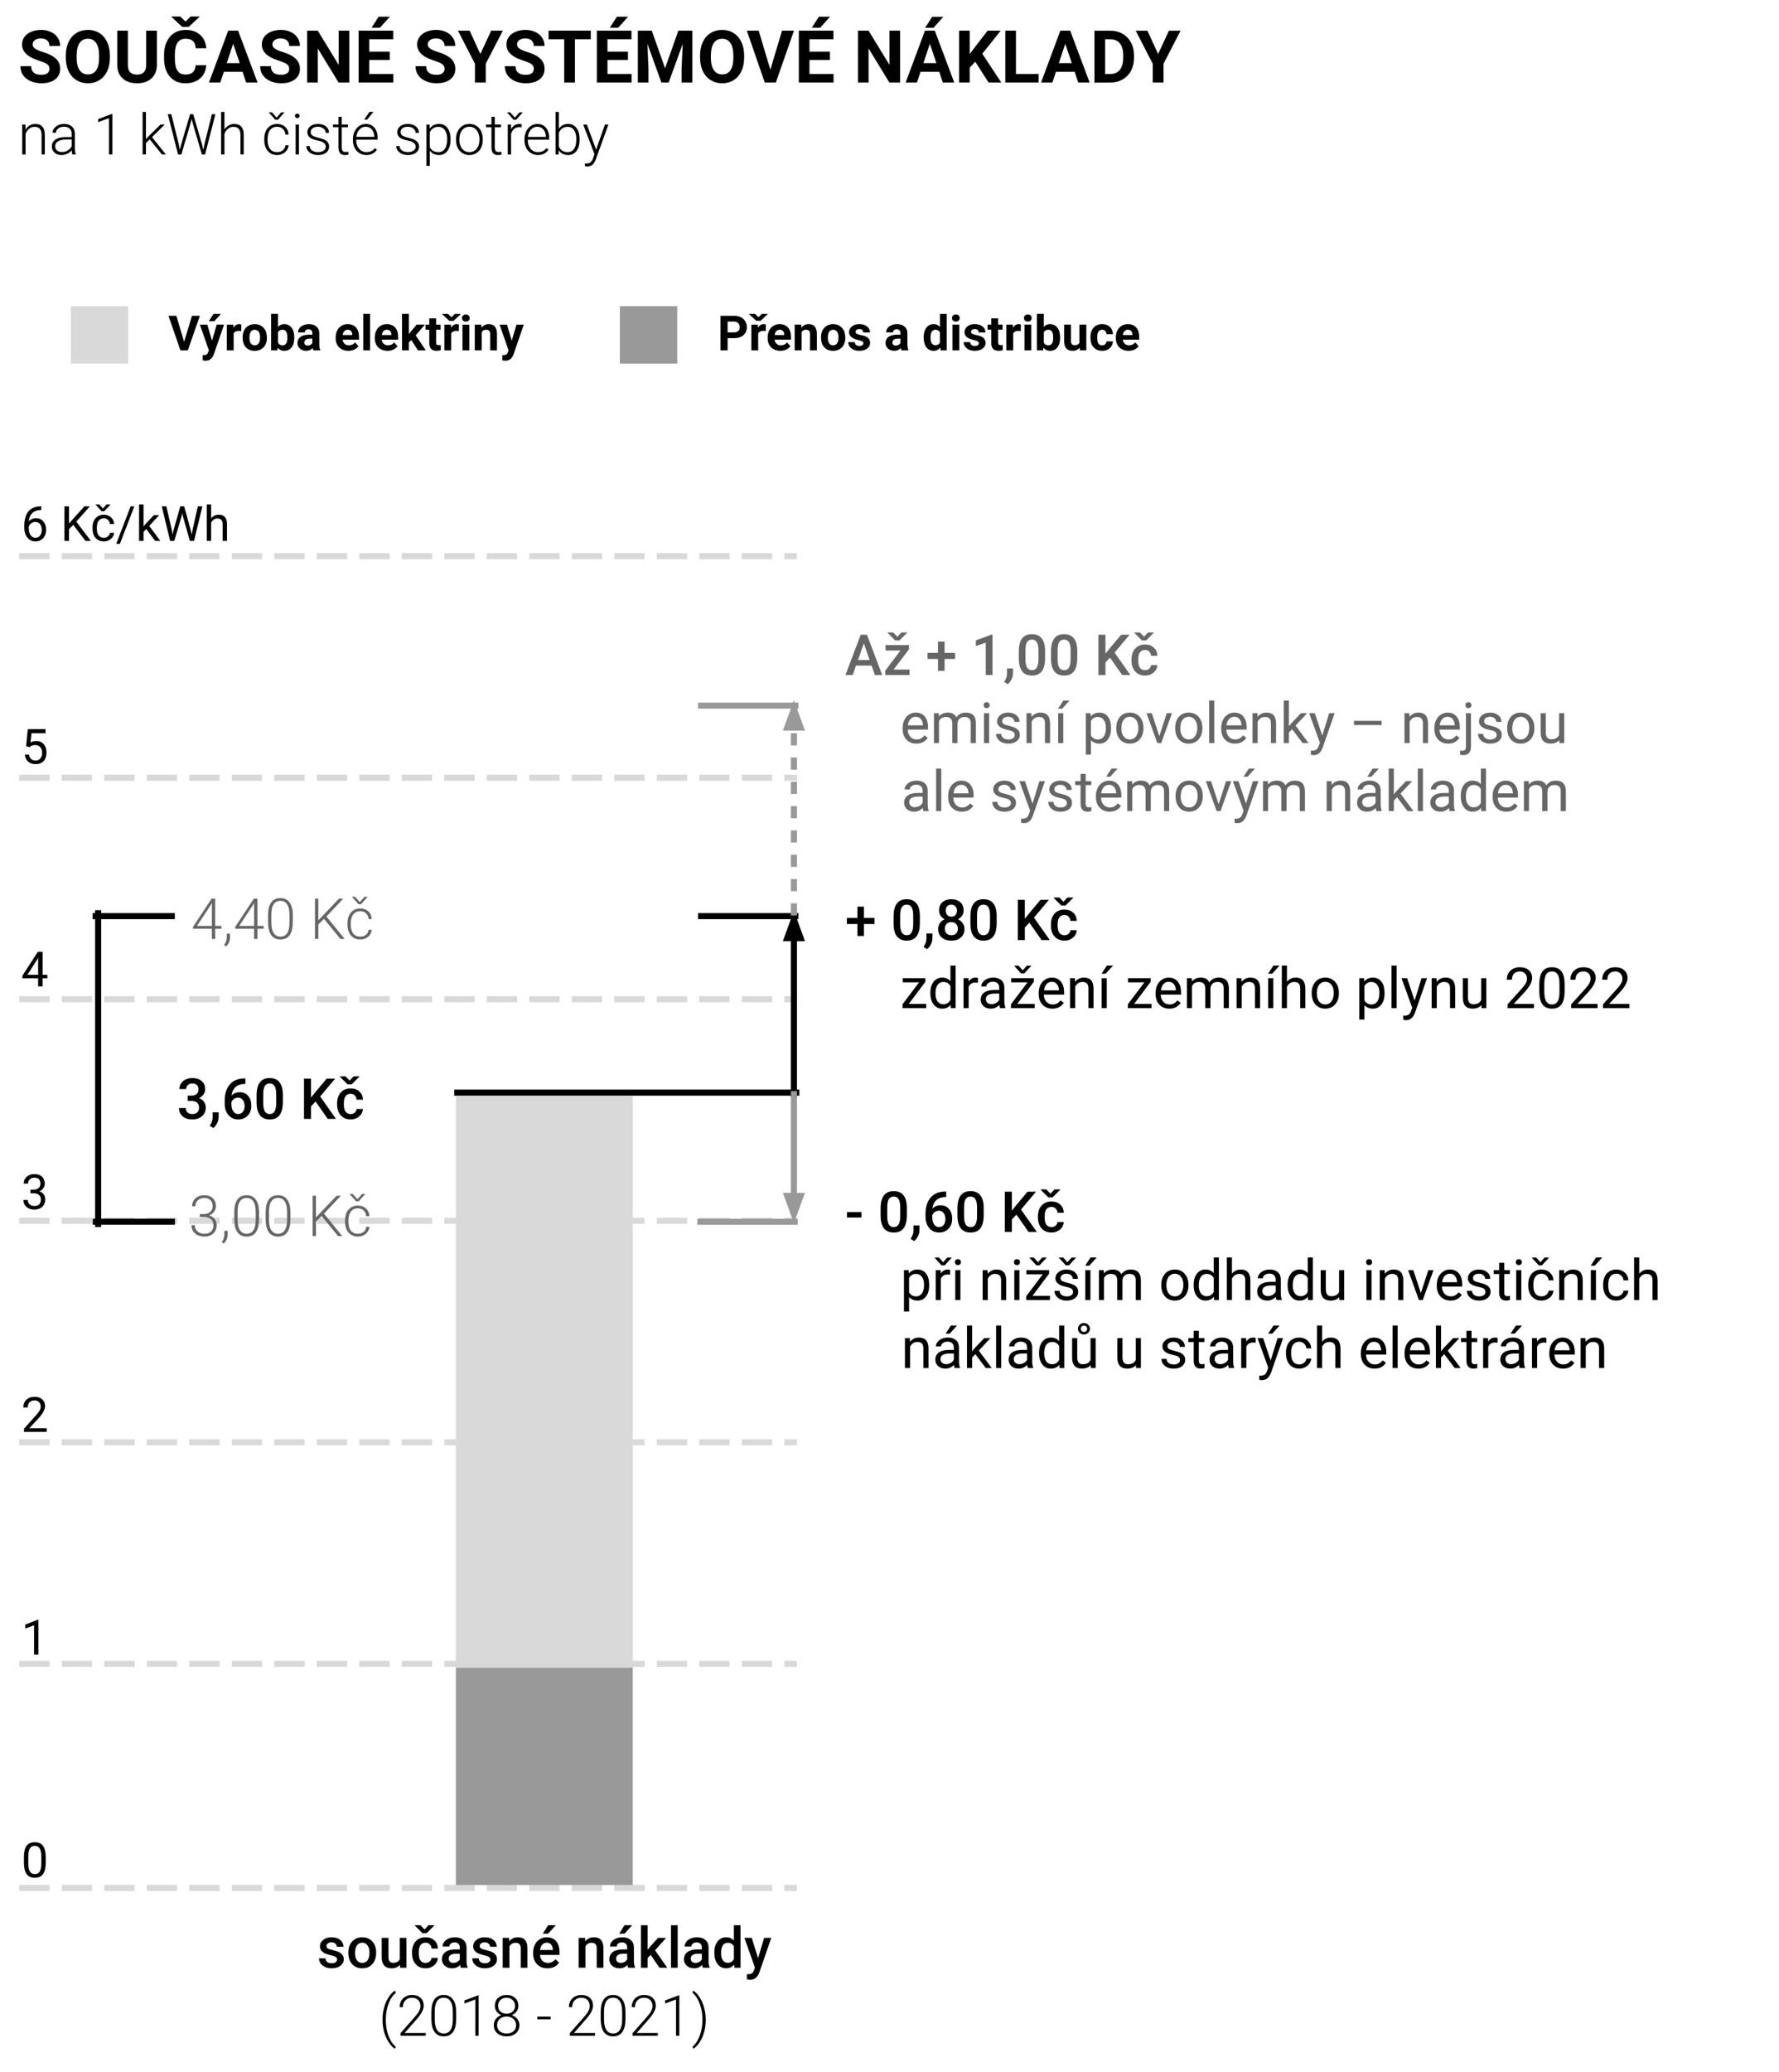 <svg version="1.1" viewBox="0.0 0.0 293.0 341.0" fill="none" stroke="none" stroke-linecap="square" stroke-miterlimit="10" xmlns:xlink="http://www.w3.org/1999/xlink" xmlns="http://www.w3.org/2000/svg"><clipPath id="p.0"><path d="m0 0l293.0 0l0 341.0l-293.0 0l0 -341.0z" clip-rule="nonzero"/></clipPath><g clip-path="url(#p.0)"><path fill="#000000" fill-opacity="0.0" d="m0 0l293.0 0l0 341.0l-293.0 0z" fill-rule="evenodd"/><path fill="#000000" fill-opacity="0.0" d="m3.669 310.753l127.087 0" fill-rule="evenodd"/><path stroke="#d9d9d9" stroke-width="1.0" stroke-linejoin="round" stroke-linecap="butt" stroke-dasharray="4.0,3.0" d="m3.669 310.753l127.087 0" fill-rule="evenodd"/><path fill="#000000" fill-opacity="0.0" d="m3.669 273.866l127.087 0" fill-rule="evenodd"/><path stroke="#d9d9d9" stroke-width="1.0" stroke-linejoin="round" stroke-linecap="butt" stroke-dasharray="4.0,3.0" d="m3.669 273.866l127.087 0" fill-rule="evenodd"/><path fill="#000000" fill-opacity="0.0" d="m3.669 237.404l127.087 0" fill-rule="evenodd"/><path stroke="#d9d9d9" stroke-width="1.0" stroke-linejoin="round" stroke-linecap="butt" stroke-dasharray="4.0,3.0" d="m3.669 237.404l127.087 0" fill-rule="evenodd"/><path fill="#000000" fill-opacity="0.0" d="m3.669 200.941l127.087 0" fill-rule="evenodd"/><path stroke="#d9d9d9" stroke-width="1.0" stroke-linejoin="round" stroke-linecap="butt" stroke-dasharray="4.0,3.0" d="m3.669 200.941l127.087 0" fill-rule="evenodd"/><path fill="#000000" fill-opacity="0.0" d="m3.669 164.479l127.087 0" fill-rule="evenodd"/><path stroke="#d9d9d9" stroke-width="1.0" stroke-linejoin="round" stroke-linecap="butt" stroke-dasharray="4.0,3.0" d="m3.669 164.479l127.087 0" fill-rule="evenodd"/><path fill="#000000" fill-opacity="0.0" d="m3.669 128.016l127.087 0" fill-rule="evenodd"/><path stroke="#d9d9d9" stroke-width="1.0" stroke-linejoin="round" stroke-linecap="butt" stroke-dasharray="4.0,3.0" d="m3.669 128.016l127.087 0" fill-rule="evenodd"/><path fill="#000000" fill-opacity="0.0" d="m3.669 91.554l127.087 0" fill-rule="evenodd"/><path stroke="#d9d9d9" stroke-width="1.0" stroke-linejoin="round" stroke-linecap="butt" stroke-dasharray="4.0,3.0" d="m3.669 91.554l127.087 0" fill-rule="evenodd"/><path fill="#000000" fill-opacity="0.0" d="m128.167 182.822l185.386 0l0 56.535l-185.386 0z" fill-rule="evenodd"/><path fill="#000000" d="m141.886 200.407l-2.391 0l0 -0.891l2.391 0l0 0.891zm7.477 -0.422q0 1.438 -0.531 2.172q-0.531 0.719 -1.625 0.719q-1.078 0 -1.625 -0.703q-0.547 -0.719 -0.547 -2.109l0 -1.141q0 -1.438 0.531 -2.141q0.531 -0.719 1.625 -0.719q1.094 0 1.625 0.703q0.547 0.688 0.547 2.078l0 1.141zm-1.094 -1.234q0 -0.938 -0.266 -1.359q-0.25 -0.438 -0.812 -0.438q-0.531 0 -0.797 0.406q-0.25 0.406 -0.266 1.281l0 1.516q0 0.922 0.25 1.375q0.266 0.453 0.828 0.453q0.531 0 0.781 -0.422q0.266 -0.422 0.281 -1.312l0 -1.5zm2.302 5.531l-0.594 -0.359q0.266 -0.422 0.359 -0.734q0.109 -0.297 0.109 -0.609l0 -0.875l1.0 0l-0.016 0.812q0 0.469 -0.234 0.953q-0.234 0.484 -0.625 0.812zm5.268 -8.156l0 0.906l-0.141 0q-0.922 0.016 -1.484 0.516q-0.547 0.5 -0.656 1.406q0.531 -0.562 1.359 -0.562q0.891 0 1.391 0.625q0.516 0.609 0.516 1.594q0 1.016 -0.609 1.641q-0.594 0.625 -1.547 0.625q-1.0 0 -1.625 -0.734q-0.609 -0.734 -0.609 -1.922l0 -0.375q0 -1.75 0.844 -2.734q0.859 -0.984 2.453 -0.984l0.109 0zm-1.188 3.156q-0.359 0 -0.672 0.203q-0.297 0.203 -0.438 0.547l0 0.344q0 0.734 0.312 1.172q0.312 0.438 0.797 0.438q0.5 0 0.781 -0.375q0.281 -0.375 0.281 -0.969q0 -0.594 -0.297 -0.969q-0.281 -0.391 -0.766 -0.391zm7.364 0.703q0 1.438 -0.531 2.172q-0.531 0.719 -1.625 0.719q-1.078 0 -1.625 -0.703q-0.547 -0.719 -0.547 -2.109l0 -1.141q0 -1.438 0.531 -2.141q0.531 -0.719 1.625 -0.719q1.094 0 1.625 0.703q0.547 0.688 0.547 2.078l0 1.141zm-1.094 -1.234q0 -0.938 -0.266 -1.359q-0.25 -0.438 -0.812 -0.438q-0.531 0 -0.797 0.406q-0.25 0.406 -0.266 1.281l0 1.516q0 0.922 0.25 1.375q0.266 0.453 0.828 0.453q0.531 0 0.781 -0.422q0.266 -0.422 0.281 -1.312l0 -1.5zm6.484 1.172l-0.75 0.797l0 2.062l-1.156 0l0 -6.625l1.156 0l0 3.109l0.641 -0.797l1.938 -2.312l1.391 0l-2.469 2.938l2.609 3.688l-1.359 0l-2.0 -2.859zm5.777 2.062q0.406 0 0.672 -0.234q0.281 -0.25 0.312 -0.594l1.031 0q-0.016 0.453 -0.281 0.859q-0.266 0.391 -0.734 0.625q-0.453 0.234 -0.984 0.234q-1.031 0 -1.641 -0.672q-0.609 -0.672 -0.609 -1.844l0 -0.125q0 -1.125 0.594 -1.797q0.609 -0.672 1.641 -0.672q0.891 0 1.438 0.516q0.562 0.5 0.578 1.344l-1.031 0q-0.031 -0.422 -0.297 -0.688q-0.266 -0.281 -0.688 -0.281q-0.547 0 -0.844 0.391q-0.281 0.375 -0.281 1.172l0 0.188q0 0.797 0.281 1.188q0.297 0.391 0.844 0.391zm-0.172 -5.5l0.656 -0.703l0.953 0l0 0.047l-1.266 1.266l-0.688 0l-1.266 -1.266l0 -0.047l0.938 0l0.672 0.703z" fill-rule="nonzero"/><path fill="#000000" d="m153.037 211.575q0 1.125 -0.516 1.812q-0.516 0.688 -1.391 0.688q-0.891 0 -1.406 -0.578l0 2.375l-0.844 0l0 -6.812l0.766 0l0.047 0.547q0.516 -0.641 1.422 -0.641q0.891 0 1.406 0.672q0.516 0.656 0.516 1.859l0 0.078zm-0.844 -0.094q0 -0.844 -0.359 -1.312q-0.344 -0.484 -0.969 -0.484q-0.766 0 -1.141 0.672l0 2.359q0.375 0.672 1.156 0.672q0.609 0 0.953 -0.484q0.359 -0.484 0.359 -1.422zm4.296 -1.672q-0.188 -0.031 -0.406 -0.031q-0.828 0 -1.125 0.703l0 3.5l-0.844 0l0 -4.922l0.812 0l0.016 0.562q0.422 -0.656 1.172 -0.656q0.25 0 0.375 0.062l0 0.781zm-1.156 -2.047l0.688 -0.766l0.719 0l0 0.031l-1.156 1.25l-0.516 0l-1.141 -1.25l0 -0.031l0.719 0l0.688 0.766zm2.844 6.219l-0.844 0l0 -4.922l0.844 0l0 4.922zm-0.906 -6.234q0 -0.203 0.125 -0.344q0.125 -0.141 0.375 -0.141q0.25 0 0.375 0.141q0.125 0.141 0.125 0.344q0 0.203 -0.125 0.344q-0.125 0.141 -0.375 0.141q-0.25 0 -0.375 -0.141q-0.125 -0.141 -0.125 -0.344zm5.37 1.312l0.031 0.609q0.562 -0.703 1.469 -0.703q1.562 0 1.578 1.766l0 3.25l-0.844 0l0 -3.266q0 -0.531 -0.25 -0.781q-0.234 -0.25 -0.734 -0.25q-0.422 0 -0.734 0.219q-0.297 0.219 -0.469 0.562l0 3.516l-0.844 0l0 -4.922l0.797 0zm5.256 4.922l-0.844 0l0 -4.922l0.844 0l0 4.922zm-0.906 -6.234q0 -0.203 0.125 -0.344q0.125 -0.141 0.375 -0.141q0.25 0 0.375 0.141q0.125 0.141 0.125 0.344q0 0.203 -0.125 0.344q-0.125 0.141 -0.375 0.141q-0.25 0 -0.375 -0.141q-0.125 -0.141 -0.125 -0.344zm3.061 5.547l2.875 0l0 0.688l-3.906 0l0 -0.625l2.719 -3.609l-2.688 0l0 -0.688l3.734 0l0 0.594l-2.734 3.641zm0.906 -5.531l0.688 -0.766l0.719 0l0 0.031l-1.156 1.25l-0.516 0l-1.141 -1.25l0 -0.031l0.719 0l0.688 0.766zm5.779 4.906q0 -0.344 -0.25 -0.531q-0.25 -0.188 -0.891 -0.312q-0.641 -0.141 -1.016 -0.328q-0.375 -0.203 -0.562 -0.469q-0.188 -0.266 -0.188 -0.625q0 -0.609 0.516 -1.016q0.516 -0.422 1.312 -0.422q0.844 0 1.359 0.438q0.516 0.422 0.516 1.094l-0.844 0q0 -0.344 -0.297 -0.594q-0.281 -0.25 -0.734 -0.25q-0.453 0 -0.719 0.203q-0.266 0.203 -0.266 0.516q0 0.312 0.234 0.469q0.25 0.156 0.875 0.297q0.641 0.141 1.031 0.344q0.391 0.188 0.578 0.469q0.188 0.266 0.188 0.672q0 0.656 -0.531 1.062q-0.516 0.391 -1.359 0.391q-0.594 0 -1.047 -0.203q-0.453 -0.219 -0.719 -0.594q-0.25 -0.375 -0.25 -0.812l0.844 0q0.016 0.422 0.328 0.672q0.328 0.25 0.844 0.25q0.469 0 0.75 -0.188q0.297 -0.203 0.297 -0.531zm-0.938 -4.906l0.688 -0.766l0.719 0l0 0.031l-1.156 1.25l-0.516 0l-1.141 -1.25l0 -0.031l0.719 0l0.688 0.766zm3.794 6.219l-0.844 0l0 -4.922l0.844 0l0 4.922zm0.016 -7.0l1.016 0l-1.219 1.344l-0.672 0l0.875 -1.344zm2.18 2.078l0.016 0.547q0.547 -0.641 1.469 -0.641q1.031 0 1.406 0.781q0.234 -0.344 0.625 -0.562q0.406 -0.219 0.938 -0.219q1.625 0 1.656 1.719l0 3.297l-0.844 0l0 -3.25q0 -0.531 -0.25 -0.781q-0.234 -0.266 -0.812 -0.266q-0.469 0 -0.781 0.281q-0.297 0.266 -0.344 0.75l0 3.266l-0.859 0l0 -3.234q0 -1.062 -1.047 -1.062q-0.828 0 -1.141 0.703l0 3.594l-0.828 0l0 -4.922l0.797 0zm9.469 2.406q0 -0.719 0.281 -1.297q0.281 -0.578 0.781 -0.891q0.516 -0.312 1.172 -0.312q1.0 0 1.625 0.703q0.625 0.688 0.625 1.844l0 0.062q0 0.719 -0.281 1.297q-0.281 0.562 -0.797 0.891q-0.5 0.312 -1.172 0.312q-1.0 0 -1.625 -0.688q-0.609 -0.703 -0.609 -1.859l0 -0.062zm0.844 0.109q0 0.812 0.375 1.312q0.375 0.5 1.016 0.5q0.641 0 1.016 -0.5q0.391 -0.516 0.391 -1.422q0 -0.812 -0.391 -1.312q-0.391 -0.5 -1.016 -0.5q-0.625 0 -1.016 0.5q-0.375 0.5 -0.375 1.422zm4.492 -0.094q0 -1.141 0.531 -1.828q0.531 -0.688 1.406 -0.688q0.875 0 1.375 0.594l0 -2.578l0.844 0l0 7.0l-0.781 0l-0.031 -0.531q-0.516 0.625 -1.406 0.625q-0.859 0 -1.406 -0.703q-0.531 -0.703 -0.531 -1.828l0 -0.062zm0.844 0.094q0 0.828 0.344 1.312q0.344 0.469 0.953 0.469q0.797 0 1.172 -0.719l0 -2.266q-0.375 -0.688 -1.156 -0.688q-0.625 0 -0.969 0.484q-0.344 0.469 -0.344 1.406zm5.464 -1.922q0.562 -0.688 1.453 -0.688q1.562 0 1.578 1.766l0 3.25l-0.844 0l0 -3.266q0 -0.531 -0.25 -0.781q-0.234 -0.25 -0.734 -0.25q-0.422 0 -0.734 0.219q-0.297 0.219 -0.469 0.562l0 3.516l-0.844 0l0 -7.0l0.844 0l0 2.672zm7.341 4.328q-0.078 -0.141 -0.125 -0.516q-0.594 0.609 -1.406 0.609q-0.719 0 -1.188 -0.406q-0.469 -0.422 -0.469 -1.047q0 -0.781 0.578 -1.203q0.594 -0.422 1.656 -0.422l0.812 0l0 -0.391q0 -0.438 -0.266 -0.703q-0.266 -0.266 -0.781 -0.266q-0.453 0 -0.766 0.234q-0.297 0.219 -0.297 0.547l-0.844 0q0 -0.375 0.266 -0.719q0.266 -0.344 0.703 -0.531q0.453 -0.203 1.0 -0.203q0.844 0 1.328 0.422q0.484 0.422 0.5 1.172l0 2.266q0 0.688 0.172 1.078l0 0.078l-0.875 0zm-1.406 -0.641q0.391 0 0.75 -0.203q0.359 -0.203 0.516 -0.531l0 -1.016l-0.656 0q-1.547 0 -1.547 0.906q0 0.391 0.266 0.625q0.266 0.219 0.672 0.219zm3.23 -1.859q0 -1.141 0.531 -1.828q0.531 -0.688 1.406 -0.688q0.875 0 1.375 0.594l0 -2.578l0.844 0l0 7.0l-0.781 0l-0.031 -0.531q-0.516 0.625 -1.406 0.625q-0.859 0 -1.406 -0.703q-0.531 -0.703 -0.531 -1.828l0 -0.062zm0.844 0.094q0 0.828 0.344 1.312q0.344 0.469 0.953 0.469q0.797 0 1.172 -0.719l0 -2.266q-0.375 -0.688 -1.156 -0.688q-0.625 0 -0.969 0.484q-0.344 0.469 -0.344 1.406zm7.667 1.922q-0.5 0.578 -1.453 0.578q-0.781 0 -1.203 -0.453q-0.406 -0.469 -0.406 -1.359l0 -3.203l0.844 0l0 3.172q0 1.125 0.906 1.125q0.969 0 1.281 -0.719l0 -3.578l0.844 0l0 4.922l-0.797 0l-0.016 -0.484zm5.311 0.484l-0.844 0l0 -4.922l0.844 0l0 4.922zm-0.906 -6.234q0 -0.203 0.125 -0.344q0.125 -0.141 0.375 -0.141q0.25 0 0.375 0.141q0.125 0.141 0.125 0.344q0 0.203 -0.125 0.344q-0.125 0.141 -0.375 0.141q-0.25 0 -0.375 -0.141q-0.125 -0.141 -0.125 -0.344zm3.061 1.312l0.031 0.609q0.562 -0.703 1.469 -0.703q1.562 0 1.578 1.766l0 3.25l-0.844 0l0 -3.266q0 -0.531 -0.25 -0.781q-0.234 -0.25 -0.734 -0.25q-0.422 0 -0.734 0.219q-0.297 0.219 -0.469 0.562l0 3.516l-0.844 0l0 -4.922l0.797 0zm5.975 3.781l1.219 -3.781l0.859 0l-1.766 4.922l-0.641 0l-1.781 -4.922l0.859 0l1.25 3.781zm4.881 1.234q-1.0 0 -1.641 -0.656q-0.625 -0.656 -0.625 -1.766l0 -0.156q0 -0.734 0.281 -1.312q0.281 -0.578 0.781 -0.891q0.5 -0.328 1.094 -0.328q0.953 0 1.484 0.641q0.547 0.625 0.547 1.797l0 0.359l-3.344 0q0.016 0.719 0.422 1.172q0.406 0.453 1.047 0.453q0.438 0 0.75 -0.188q0.312 -0.188 0.547 -0.484l0.516 0.406q-0.625 0.953 -1.859 0.953zm-0.109 -4.422q-0.516 0 -0.859 0.375q-0.344 0.375 -0.422 1.031l2.469 0l0 -0.062q-0.047 -0.641 -0.359 -0.984q-0.297 -0.359 -0.828 -0.359zm5.864 3.016q0 -0.344 -0.25 -0.531q-0.25 -0.188 -0.891 -0.312q-0.641 -0.141 -1.016 -0.328q-0.375 -0.203 -0.562 -0.469q-0.188 -0.266 -0.188 -0.625q0 -0.609 0.516 -1.016q0.516 -0.422 1.312 -0.422q0.844 0 1.359 0.438q0.516 0.422 0.516 1.094l-0.844 0q0 -0.344 -0.297 -0.594q-0.281 -0.25 -0.734 -0.25q-0.453 0 -0.719 0.203q-0.266 0.203 -0.266 0.516q0 0.312 0.234 0.469q0.25 0.156 0.875 0.297q0.641 0.141 1.031 0.344q0.391 0.188 0.578 0.469q0.188 0.266 0.188 0.672q0 0.656 -0.531 1.062q-0.516 0.391 -1.359 0.391q-0.594 0 -1.047 -0.203q-0.453 -0.219 -0.719 -0.594q-0.25 -0.375 -0.25 -0.812l0.844 0q0.016 0.422 0.328 0.672q0.328 0.25 0.844 0.25q0.469 0 0.75 -0.188q0.297 -0.203 0.297 -0.531zm3.091 -4.812l0 1.203l0.922 0l0 0.641l-0.922 0l0 3.062q0 0.297 0.125 0.453q0.125 0.141 0.422 0.141q0.141 0 0.391 -0.062l0 0.688q-0.328 0.094 -0.641 0.094q-0.562 0 -0.859 -0.344q-0.281 -0.344 -0.281 -0.969l0 -3.062l-0.891 0l0 -0.641l0.891 0l0 -1.203l0.844 0zm2.813 6.125l-0.844 0l0 -4.922l0.844 0l0 4.922zm-0.906 -6.234q0 -0.203 0.125 -0.344q0.125 -0.141 0.375 -0.141q0.25 0 0.375 0.141q0.125 0.141 0.125 0.344q0 0.203 -0.125 0.344q-0.125 0.141 -0.375 0.141q-0.25 0 -0.375 -0.141q-0.125 -0.141 -0.125 -0.344zm4.232 5.641q0.453 0 0.781 -0.266q0.344 -0.281 0.391 -0.688l0.797 0q-0.031 0.422 -0.297 0.812q-0.266 0.375 -0.719 0.609q-0.453 0.219 -0.953 0.219q-1.0 0 -1.594 -0.672q-0.594 -0.672 -0.594 -1.844l0 -0.141q0 -0.719 0.266 -1.281q0.266 -0.562 0.75 -0.859q0.5 -0.312 1.172 -0.312q0.828 0 1.375 0.5q0.547 0.484 0.594 1.281l-0.797 0q-0.047 -0.484 -0.375 -0.781q-0.312 -0.312 -0.797 -0.312q-0.641 0 -1.0 0.469q-0.344 0.453 -0.344 1.328l0 0.156q0 0.859 0.344 1.328q0.359 0.453 1.0 0.453zm-0.188 -5.625l0.688 -0.766l0.719 0l0 0.031l-1.156 1.25l-0.516 0l-1.141 -1.25l0 -0.031l0.719 0l0.688 0.766zm3.898 1.297l0.031 0.609q0.562 -0.703 1.469 -0.703q1.562 0 1.578 1.766l0 3.25l-0.844 0l0 -3.266q0 -0.531 -0.25 -0.781q-0.234 -0.25 -0.734 -0.25q-0.422 0 -0.734 0.219q-0.297 0.219 -0.469 0.562l0 3.516l-0.844 0l0 -4.922l0.797 0zm5.256 4.922l-0.844 0l0 -4.922l0.844 0l0 4.922zm0.016 -7.0l1.016 0l-1.219 1.344l-0.672 0l0.875 -1.344zm3.352 6.406q0.453 0 0.781 -0.266q0.344 -0.281 0.391 -0.688l0.797 0q-0.031 0.422 -0.297 0.812q-0.266 0.375 -0.719 0.609q-0.453 0.219 -0.953 0.219q-1.0 0 -1.594 -0.672q-0.594 -0.672 -0.594 -1.844l0 -0.141q0 -0.719 0.266 -1.281q0.266 -0.562 0.75 -0.859q0.5 -0.312 1.172 -0.312q0.828 0 1.375 0.5q0.547 0.484 0.594 1.281l-0.797 0q-0.047 -0.484 -0.375 -0.781q-0.312 -0.312 -0.797 -0.312q-0.641 0 -1.0 0.469q-0.344 0.453 -0.344 1.328l0 0.156q0 0.859 0.344 1.328q0.359 0.453 1.0 0.453zm3.758 -3.734q0.562 -0.688 1.453 -0.688q1.562 0 1.578 1.766l0 3.25l-0.844 0l0 -3.266q0 -0.531 -0.25 -0.781q-0.234 -0.25 -0.734 -0.25q-0.422 0 -0.734 0.219q-0.297 0.219 -0.469 0.562l0 3.516l-0.844 0l0 -7.0l0.844 0l0 2.672z" fill-rule="nonzero"/><path fill="#000000" d="m149.841 220.26l0.031 0.609q0.562 -0.703 1.469 -0.703q1.562 0 1.578 1.766l0 3.25l-0.844 0l0 -3.266q0 -0.531 -0.25 -0.781q-0.234 -0.25 -0.734 -0.25q-0.422 0 -0.734 0.219q-0.297 0.219 -0.469 0.562l0 3.516l-0.844 0l0 -4.922l0.797 0zm7.397 4.922q-0.078 -0.141 -0.125 -0.516q-0.594 0.609 -1.406 0.609q-0.719 0 -1.188 -0.406q-0.469 -0.422 -0.469 -1.047q0 -0.781 0.578 -1.203q0.594 -0.422 1.656 -0.422l0.812 0l0 -0.391q0 -0.438 -0.266 -0.703q-0.266 -0.266 -0.781 -0.266q-0.453 0 -0.766 0.234q-0.297 0.219 -0.297 0.547l-0.844 0q0 -0.375 0.266 -0.719q0.266 -0.344 0.703 -0.531q0.453 -0.203 1.0 -0.203q0.844 0 1.328 0.422q0.484 0.422 0.5 1.172l0 2.266q0 0.688 0.172 1.078l0 0.078l-0.875 0zm-1.406 -0.641q0.391 0 0.75 -0.203q0.359 -0.203 0.516 -0.531l0 -1.016l-0.656 0q-1.547 0 -1.547 0.906q0 0.391 0.266 0.625q0.266 0.219 0.672 0.219zm0.781 -6.359l1.016 0l-1.219 1.344l-0.672 0l0.875 -1.344zm4.027 4.719l-0.531 0.547l0 1.734l-0.844 0l0 -7.0l0.844 0l0 4.234l0.453 -0.547l1.531 -1.609l1.031 0l-1.922 2.047l2.141 2.875l-0.984 0l-1.719 -2.281zm4.259 2.281l-0.844 0l0 -7.0l0.844 0l0 7.0zm4.404 0q-0.078 -0.141 -0.125 -0.516q-0.594 0.609 -1.406 0.609q-0.719 0 -1.188 -0.406q-0.469 -0.422 -0.469 -1.047q0 -0.781 0.578 -1.203q0.594 -0.422 1.656 -0.422l0.812 0l0 -0.391q0 -0.438 -0.266 -0.703q-0.266 -0.266 -0.781 -0.266q-0.453 0 -0.766 0.234q-0.297 0.219 -0.297 0.547l-0.844 0q0 -0.375 0.266 -0.719q0.266 -0.344 0.703 -0.531q0.453 -0.203 1.0 -0.203q0.844 0 1.328 0.422q0.484 0.422 0.5 1.172l0 2.266q0 0.688 0.172 1.078l0 0.078l-0.875 0zm-1.406 -0.641q0.391 0 0.75 -0.203q0.359 -0.203 0.516 -0.531l0 -1.016l-0.656 0q-1.547 0 -1.547 0.906q0 0.391 0.266 0.625q0.266 0.219 0.672 0.219zm3.23 -1.859q0 -1.141 0.531 -1.828q0.531 -0.688 1.406 -0.688q0.875 0 1.375 0.594l0 -2.578l0.844 0l0 7.0l-0.781 0l-0.031 -0.531q-0.516 0.625 -1.406 0.625q-0.859 0 -1.406 -0.703q-0.531 -0.703 -0.531 -1.828l0 -0.062zm0.844 0.094q0 0.828 0.344 1.312q0.344 0.469 0.953 0.469q0.797 0 1.172 -0.719l0 -2.266q-0.375 -0.688 -1.156 -0.688q-0.625 0 -0.969 0.484q-0.344 0.469 -0.344 1.406zm7.667 1.922q-0.5 0.578 -1.453 0.578q-0.781 0 -1.203 -0.453q-0.406 -0.469 -0.406 -1.359l0 -3.203l0.844 0l0 3.172q0 1.125 0.906 1.125q0.969 0 1.281 -0.719l0 -3.578l0.844 0l0 4.922l-0.797 0l-0.016 -0.484zm-0.125 -5.969q0 0.391 -0.297 0.656q-0.281 0.266 -0.688 0.266q-0.422 0 -0.703 -0.266q-0.281 -0.266 -0.281 -0.656q0 -0.406 0.281 -0.672q0.281 -0.281 0.703 -0.281q0.422 0 0.703 0.281q0.281 0.266 0.281 0.672zm-1.516 0q0 0.203 0.156 0.359q0.156 0.156 0.375 0.156q0.219 0 0.375 -0.141q0.156 -0.156 0.156 -0.375q0 -0.234 -0.156 -0.391q-0.156 -0.156 -0.375 -0.156q-0.234 0 -0.391 0.172q-0.141 0.156 -0.141 0.375zm9.092 5.969q-0.5 0.578 -1.453 0.578q-0.781 0 -1.203 -0.453q-0.406 -0.469 -0.406 -1.359l0 -3.203l0.844 0l0 3.172q0 1.125 0.906 1.125q0.969 0 1.281 -0.719l0 -3.578l0.844 0l0 4.922l-0.797 0l-0.016 -0.484zm7.264 -0.828q0 -0.344 -0.25 -0.531q-0.25 -0.188 -0.891 -0.312q-0.641 -0.141 -1.016 -0.328q-0.375 -0.203 -0.562 -0.469q-0.188 -0.266 -0.188 -0.625q0 -0.609 0.516 -1.016q0.516 -0.422 1.312 -0.422q0.844 0 1.359 0.438q0.516 0.422 0.516 1.094l-0.844 0q0 -0.344 -0.297 -0.594q-0.281 -0.25 -0.734 -0.25q-0.453 0 -0.719 0.203q-0.266 0.203 -0.266 0.516q0 0.312 0.234 0.469q0.25 0.156 0.875 0.297q0.641 0.141 1.031 0.344q0.391 0.188 0.578 0.469q0.188 0.266 0.188 0.672q0 0.656 -0.531 1.062q-0.516 0.391 -1.359 0.391q-0.594 0 -1.047 -0.203q-0.453 -0.219 -0.719 -0.594q-0.25 -0.375 -0.25 -0.812l0.844 0q0.016 0.422 0.328 0.672q0.328 0.25 0.844 0.25q0.469 0 0.75 -0.188q0.297 -0.203 0.297 -0.531zm3.091 -4.812l0 1.203l0.922 0l0 0.641l-0.922 0l0 3.062q0 0.297 0.125 0.453q0.125 0.141 0.422 0.141q0.141 0 0.391 -0.062l0 0.688q-0.328 0.094 -0.641 0.094q-0.562 0 -0.859 -0.344q-0.281 -0.344 -0.281 -0.969l0 -3.062l-0.891 0l0 -0.641l0.891 0l0 -1.203l0.844 0zm4.953 6.125q-0.078 -0.141 -0.125 -0.516q-0.594 0.609 -1.406 0.609q-0.719 0 -1.188 -0.406q-0.469 -0.422 -0.469 -1.047q0 -0.781 0.578 -1.203q0.594 -0.422 1.656 -0.422l0.812 0l0 -0.391q0 -0.438 -0.266 -0.703q-0.266 -0.266 -0.781 -0.266q-0.453 0 -0.766 0.234q-0.297 0.219 -0.297 0.547l-0.844 0q0 -0.375 0.266 -0.719q0.266 -0.344 0.703 -0.531q0.453 -0.203 1.0 -0.203q0.844 0 1.328 0.422q0.484 0.422 0.5 1.172l0 2.266q0 0.688 0.172 1.078l0 0.078l-0.875 0zm-1.406 -0.641q0.391 0 0.75 -0.203q0.359 -0.203 0.516 -0.531l0 -1.016l-0.656 0q-1.547 0 -1.547 0.906q0 0.391 0.266 0.625q0.266 0.219 0.672 0.219zm5.808 -3.531q-0.188 -0.031 -0.406 -0.031q-0.828 0 -1.125 0.703l0 3.5l-0.844 0l0 -4.922l0.812 0l0.016 0.562q0.422 -0.656 1.172 -0.656q0.25 0 0.375 0.062l0 0.781zm2.473 2.938l1.141 -3.688l0.906 0l-1.984 5.688q-0.453 1.219 -1.453 1.219l-0.156 0l-0.328 -0.062l0 -0.688l0.234 0.016q0.422 0 0.656 -0.172q0.25 -0.172 0.406 -0.625l0.188 -0.5l-1.766 -4.875l0.922 0l1.234 3.688zm0.469 -5.766l1.016 0l-1.219 1.344l-0.672 0l0.875 -1.344zm4.245 6.406q0.453 0 0.781 -0.266q0.344 -0.281 0.391 -0.688l0.797 0q-0.031 0.422 -0.297 0.812q-0.266 0.375 -0.719 0.609q-0.453 0.219 -0.953 0.219q-1.0 0 -1.594 -0.672q-0.594 -0.672 -0.594 -1.844l0 -0.141q0 -0.719 0.266 -1.281q0.266 -0.562 0.75 -0.859q0.5 -0.312 1.172 -0.312q0.828 0 1.375 0.5q0.547 0.484 0.594 1.281l-0.797 0q-0.047 -0.484 -0.375 -0.781q-0.312 -0.312 -0.797 -0.312q-0.641 0 -1.0 0.469q-0.344 0.453 -0.344 1.328l0 0.156q0 0.859 0.344 1.328q0.359 0.453 1.0 0.453zm3.758 -3.734q0.562 -0.688 1.453 -0.688q1.562 0 1.578 1.766l0 3.25l-0.844 0l0 -3.266q0 -0.531 -0.25 -0.781q-0.234 -0.25 -0.734 -0.25q-0.422 0 -0.734 0.219q-0.297 0.219 -0.469 0.562l0 3.516l-0.844 0l0 -7.0l0.844 0l0 2.672zm8.65 4.422q-1.0 0 -1.641 -0.656q-0.625 -0.656 -0.625 -1.766l0 -0.156q0 -0.734 0.281 -1.312q0.281 -0.578 0.781 -0.891q0.5 -0.328 1.094 -0.328q0.953 0 1.484 0.641q0.547 0.625 0.547 1.797l0 0.359l-3.344 0q0.016 0.719 0.422 1.172q0.406 0.453 1.047 0.453q0.438 0 0.75 -0.188q0.312 -0.188 0.547 -0.484l0.516 0.406q-0.625 0.953 -1.859 0.953zm-0.109 -4.422q-0.516 0 -0.859 0.375q-0.344 0.375 -0.422 1.031l2.469 0l0 -0.062q-0.047 -0.641 -0.359 -0.984q-0.297 -0.359 -0.828 -0.359zm3.911 4.328l-0.844 0l0 -7.0l0.844 0l0 7.0zm3.404 0.094q-1.0 0 -1.641 -0.656q-0.625 -0.656 -0.625 -1.766l0 -0.156q0 -0.734 0.281 -1.312q0.281 -0.578 0.781 -0.891q0.5 -0.328 1.094 -0.328q0.953 0 1.484 0.641q0.547 0.625 0.547 1.797l0 0.359l-3.344 0q0.016 0.719 0.422 1.172q0.406 0.453 1.047 0.453q0.438 0 0.75 -0.188q0.312 -0.188 0.547 -0.484l0.516 0.406q-0.625 0.953 -1.859 0.953zm-0.109 -4.422q-0.516 0 -0.859 0.375q-0.344 0.375 -0.422 1.031l2.469 0l0 -0.062q-0.047 -0.641 -0.359 -0.984q-0.297 -0.359 -0.828 -0.359zm4.379 2.047l-0.531 0.547l0 1.734l-0.844 0l0 -7.0l0.844 0l0 4.234l0.453 -0.547l1.531 -1.609l1.031 0l-1.922 2.047l2.141 2.875l-0.984 0l-1.719 -2.281zm4.493 -3.844l0 1.203l0.922 0l0 0.641l-0.922 0l0 3.062q0 0.297 0.125 0.453q0.125 0.141 0.422 0.141q0.141 0 0.391 -0.062l0 0.688q-0.328 0.094 -0.641 0.094q-0.562 0 -0.859 -0.344q-0.281 -0.344 -0.281 -0.969l0 -3.062l-0.891 0l0 -0.641l0.891 0l0 -1.203l0.844 0zm4.282 1.953q-0.188 -0.031 -0.406 -0.031q-0.828 0 -1.125 0.703l0 3.5l-0.844 0l0 -4.922l0.812 0l0.016 0.562q0.422 -0.656 1.172 -0.656q0.25 0 0.375 0.062l0 0.781zm3.646 4.172q-0.078 -0.141 -0.125 -0.516q-0.594 0.609 -1.406 0.609q-0.719 0 -1.188 -0.406q-0.469 -0.422 -0.469 -1.047q0 -0.781 0.578 -1.203q0.594 -0.422 1.656 -0.422l0.812 0l0 -0.391q0 -0.438 -0.266 -0.703q-0.266 -0.266 -0.781 -0.266q-0.453 0 -0.766 0.234q-0.297 0.219 -0.297 0.547l-0.844 0q0 -0.375 0.266 -0.719q0.266 -0.344 0.703 -0.531q0.453 -0.203 1.0 -0.203q0.844 0 1.328 0.422q0.484 0.422 0.5 1.172l0 2.266q0 0.688 0.172 1.078l0 0.078l-0.875 0zm-1.406 -0.641q0.391 0 0.75 -0.203q0.359 -0.203 0.516 -0.531l0 -1.016l-0.656 0q-1.547 0 -1.547 0.906q0 0.391 0.266 0.625q0.266 0.219 0.672 0.219zm0.781 -6.359l1.016 0l-1.219 1.344l-0.672 0l0.875 -1.344zm5.027 2.828q-0.188 -0.031 -0.406 -0.031q-0.828 0 -1.125 0.703l0 3.5l-0.844 0l0 -4.922l0.812 0l0.016 0.562q0.422 -0.656 1.172 -0.656q0.25 0 0.375 0.062l0 0.781zm2.742 4.266q-1.0 0 -1.641 -0.656q-0.625 -0.656 -0.625 -1.766l0 -0.156q0 -0.734 0.281 -1.312q0.281 -0.578 0.781 -0.891q0.5 -0.328 1.094 -0.328q0.953 0 1.484 0.641q0.547 0.625 0.547 1.797l0 0.359l-3.344 0q0.016 0.719 0.422 1.172q0.406 0.453 1.047 0.453q0.438 0 0.75 -0.188q0.312 -0.188 0.547 -0.484l0.516 0.406q-0.625 0.953 -1.859 0.953zm-0.109 -4.422q-0.516 0 -0.859 0.375q-0.344 0.375 -0.422 1.031l2.469 0l0 -0.062q-0.047 -0.641 -0.359 -0.984q-0.297 -0.359 -0.828 -0.359zm3.801 -0.594l0.031 0.609q0.562 -0.703 1.469 -0.703q1.562 0 1.578 1.766l0 3.25l-0.844 0l0 -3.266q0 -0.531 -0.25 -0.781q-0.234 -0.25 -0.734 -0.25q-0.422 0 -0.734 0.219q-0.297 0.219 -0.469 0.562l0 3.516l-0.844 0l0 -4.922l0.797 0z" fill-rule="nonzero"/><path fill="#000000" fill-opacity="0.0" d="m-8.042 -8.94l258.74 0l0 48.441l-258.74 0z" fill-rule="evenodd"/><path fill="#000000" d="m8.145 11.346q0 -0.5 -0.359 -0.766q-0.344 -0.266 -1.266 -0.562q-0.906 -0.297 -1.438 -0.594q-1.453 -0.781 -1.453 -2.109q0 -0.688 0.391 -1.234q0.391 -0.547 1.109 -0.844q0.734 -0.312 1.641 -0.312q0.922 0 1.625 0.344q0.719 0.328 1.109 0.938q0.406 0.594 0.406 1.359l-1.766 0q0 -0.578 -0.375 -0.906q-0.359 -0.328 -1.031 -0.328q-0.641 0 -1.0 0.281q-0.359 0.266 -0.359 0.703q0 0.422 0.422 0.703q0.422 0.281 1.234 0.531q1.5 0.453 2.188 1.125q0.688 0.656 0.688 1.656q0 1.109 -0.844 1.75q-0.828 0.625 -2.25 0.625q-0.984 0 -1.797 -0.359q-0.812 -0.375 -1.234 -1.0q-0.422 -0.625 -0.422 -1.453l1.766 0q0 1.422 1.688 1.422q0.625 0 0.969 -0.25q0.359 -0.266 0.359 -0.719zm9.955 -1.844q0 1.266 -0.453 2.219q-0.438 0.938 -1.266 1.469q-0.828 0.516 -1.891 0.516q-1.062 0 -1.906 -0.516q-0.828 -0.516 -1.281 -1.453q-0.453 -0.953 -0.469 -2.188l0 -0.422q0 -1.25 0.453 -2.203q0.453 -0.969 1.281 -1.484q0.844 -0.516 1.906 -0.516q1.062 0 1.891 0.516q0.828 0.516 1.281 1.484q0.453 0.953 0.453 2.203l0 0.375zm-1.781 -0.375q0 -1.344 -0.484 -2.047q-0.469 -0.703 -1.359 -0.703q-0.891 0 -1.375 0.703q-0.469 0.688 -0.484 2.016l0 0.406q0 1.312 0.484 2.031q0.484 0.719 1.391 0.719q0.875 0 1.344 -0.688q0.484 -0.703 0.484 -2.031l0 -0.406zm9.52 -4.078l0 5.625q0 1.391 -0.875 2.219q-0.875 0.812 -2.391 0.812q-1.5 0 -2.375 -0.797q-0.875 -0.797 -0.891 -2.172l0 -5.688l1.75 0l0 5.625q0 0.844 0.391 1.234q0.406 0.375 1.125 0.375q1.484 0 1.5 -1.562l0 -5.672l1.766 0zm8.133 5.688q-0.094 1.375 -1.016 2.172q-0.906 0.797 -2.406 0.797q-1.641 0 -2.594 -1.109q-0.938 -1.109 -0.938 -3.031l0 -0.531q0 -1.219 0.438 -2.156q0.438 -0.938 1.234 -1.438q0.812 -0.516 1.875 -0.516q1.484 0 2.375 0.797q0.906 0.797 1.047 2.219l-1.75 0q-0.062 -0.828 -0.469 -1.188q-0.391 -0.375 -1.203 -0.375q-0.875 0 -1.312 0.625q-0.438 0.625 -0.453 1.953l0 0.641q0 1.391 0.422 2.031q0.422 0.641 1.328 0.641q0.812 0 1.203 -0.375q0.406 -0.375 0.469 -1.156l1.75 0zm-3.422 -7.188l0.844 -0.828l1.453 0l0 0.062l-1.766 1.641l-1.078 0l-1.766 -1.656l0 -0.047l1.453 0l0.859 0.828zm9.398 8.266l-3.078 0l-0.594 1.766l-1.859 0l3.172 -8.531l1.625 0l3.203 8.531l-1.875 0l-0.594 -1.766zm-2.609 -1.422l2.141 0l-1.078 -3.188l-1.062 3.188zm10.293 0.953q0 -0.5 -0.359 -0.766q-0.344 -0.266 -1.266 -0.562q-0.906 -0.297 -1.438 -0.594q-1.453 -0.781 -1.453 -2.109q0 -0.688 0.391 -1.234q0.391 -0.547 1.109 -0.844q0.734 -0.312 1.641 -0.312q0.922 0 1.625 0.344q0.719 0.328 1.109 0.938q0.406 0.594 0.406 1.359l-1.766 0q0 -0.578 -0.375 -0.906q-0.359 -0.328 -1.031 -0.328q-0.641 0 -1.0 0.281q-0.359 0.266 -0.359 0.703q0 0.422 0.422 0.703q0.422 0.281 1.234 0.531q1.5 0.453 2.188 1.125q0.688 0.656 0.688 1.656q0 1.109 -0.844 1.75q-0.828 0.625 -2.25 0.625q-0.984 0 -1.797 -0.359q-0.812 -0.375 -1.234 -1.0q-0.422 -0.625 -0.422 -1.453l1.766 0q0 1.422 1.688 1.422q0.625 0 0.969 -0.25q0.359 -0.266 0.359 -0.719zm9.893 2.234l-1.766 0l-3.422 -5.609l0 5.609l-1.75 0l0 -8.531l1.75 0l3.438 5.625l0 -5.625l1.75 0l0 8.531zm6.66 -3.703l-3.375 0l0 2.297l3.969 0l0 1.406l-5.719 0l0 -8.531l5.703 0l0 1.422l-3.953 0l0 2.031l3.375 0l0 1.375zm-1.828 -7.125l1.844 0l-1.625 1.813l-1.375 0l1.156 -1.813zm10.863 8.594q0 -0.5 -0.359 -0.766q-0.344 -0.266 -1.266 -0.562q-0.906 -0.297 -1.438 -0.594q-1.453 -0.781 -1.453 -2.109q0 -0.688 0.391 -1.234q0.391 -0.547 1.109 -0.844q0.734 -0.312 1.641 -0.312q0.922 0 1.625 0.344q0.719 0.328 1.109 0.938q0.406 0.594 0.406 1.359l-1.766 0q0 -0.578 -0.375 -0.906q-0.359 -0.328 -1.031 -0.328q-0.641 0 -1.0 0.281q-0.359 0.266 -0.359 0.703q0 0.422 0.422 0.703q0.422 0.281 1.234 0.531q1.5 0.453 2.188 1.125q0.688 0.656 0.688 1.656q0 1.109 -0.844 1.75q-0.828 0.625 -2.25 0.625q-0.984 0 -1.797 -0.359q-0.812 -0.375 -1.234 -1.0q-0.422 -0.625 -0.422 -1.453l1.766 0q0 1.422 1.688 1.422q0.625 0 0.969 -0.25q0.359 -0.266 0.359 -0.719zm5.893 -2.453l1.781 -3.844l1.922 0l-2.812 5.438l0 3.094l-1.781 0l0 -3.094l-2.797 -5.438l1.922 0l1.766 3.844zm8.809 2.453q0 -0.5 -0.359 -0.766q-0.344 -0.266 -1.266 -0.562q-0.906 -0.297 -1.438 -0.594q-1.453 -0.781 -1.453 -2.109q0 -0.688 0.391 -1.234q0.391 -0.547 1.109 -0.844q0.734 -0.312 1.641 -0.312q0.922 0 1.625 0.344q0.719 0.328 1.109 0.938q0.406 0.594 0.406 1.359l-1.766 0q0 -0.578 -0.375 -0.906q-0.359 -0.328 -1.031 -0.328q-0.641 0 -1.0 0.281q-0.359 0.266 -0.359 0.703q0 0.422 0.422 0.703q0.422 0.281 1.234 0.531q1.5 0.453 2.188 1.125q0.688 0.656 0.688 1.656q0 1.109 -0.844 1.75q-0.828 0.625 -2.25 0.625q-0.984 0 -1.797 -0.359q-0.812 -0.375 -1.234 -1.0q-0.422 -0.625 -0.422 -1.453l1.766 0q0 1.422 1.688 1.422q0.625 0 0.969 -0.25q0.359 -0.266 0.359 -0.719zm9.377 -4.875l-2.609 0l0 7.109l-1.766 0l0 -7.109l-2.578 0l0 -1.422l6.953 0l0 1.422zm6.127 3.406l-3.375 0l0 2.297l3.969 0l0 1.406l-5.719 0l0 -8.531l5.703 0l0 1.422l-3.953 0l0 2.031l3.375 0l0 1.375zm-1.828 -7.125l1.844 0l-1.625 1.813l-1.375 0l1.156 -1.813zm5.75 2.297l2.188 6.188l2.188 -6.188l2.297 0l0 8.531l-1.766 0l0 -2.328l0.188 -4.031l-2.312 6.359l-1.203 0l-2.297 -6.359l0.172 4.031l0 2.328l-1.75 0l0 -8.531l2.297 0zm15.215 4.453q0 1.266 -0.453 2.219q-0.438 0.938 -1.266 1.469q-0.828 0.516 -1.891 0.516q-1.062 0 -1.906 -0.516q-0.828 -0.516 -1.281 -1.453q-0.453 -0.953 -0.469 -2.188l0 -0.422q0 -1.25 0.453 -2.203q0.453 -0.969 1.281 -1.484q0.844 -0.516 1.906 -0.516q1.062 0 1.891 0.516q0.828 0.516 1.281 1.484q0.453 0.953 0.453 2.203l0 0.375zm-1.781 -0.375q0 -1.344 -0.484 -2.047q-0.469 -0.703 -1.359 -0.703q-0.891 0 -1.375 0.703q-0.469 0.688 -0.484 2.016l0 0.406q0 1.312 0.484 2.031q0.484 0.719 1.391 0.719q0.875 0 1.344 -0.688q0.484 -0.703 0.484 -2.031l0 -0.406zm6.094 2.344l1.922 -6.422l1.969 0l-2.984 8.531l-1.828 0l-2.953 -8.531l1.953 0l1.922 6.422zm9.814 -1.594l-3.375 0l0 2.297l3.969 0l0 1.406l-5.719 0l0 -8.531l5.703 0l0 1.422l-3.953 0l0 2.031l3.375 0l0 1.375zm-1.828 -7.125l1.844 0l-1.625 1.813l-1.375 0l1.156 -1.813zm13.379 10.828l-1.766 0l-3.422 -5.609l0 5.609l-1.75 0l0 -8.531l1.75 0l3.438 5.625l0 -5.625l1.75 0l0 8.531zm6.453 -1.766l-3.078 0l-0.594 1.766l-1.859 0l3.172 -8.531l1.625 0l3.203 8.531l-1.875 0l-0.594 -1.766zm-2.609 -1.422l2.141 0l-1.078 -3.188l-1.062 3.188zm1.438 -7.625l1.844 0l-1.625 1.813l-1.375 0l1.156 -1.813zm7.105 7.391l-0.922 0.984l0 2.438l-1.75 0l0 -8.531l1.75 0l0 3.859l0.781 -1.047l2.172 -2.812l2.156 0l-3.031 3.797l3.125 4.734l-2.094 0l-2.188 -3.422zm6.695 2.016l3.734 0l0 1.406l-5.484 0l0 -8.531l1.75 0l0 7.125zm9.672 -0.359l-3.078 0l-0.594 1.766l-1.859 0l3.172 -8.531l1.625 0l3.203 8.531l-1.875 0l-0.594 -1.766zm-2.609 -1.422l2.141 0l-1.078 -3.188l-1.062 3.188zm5.871 3.188l0 -8.531l2.625 0q1.125 0 2.0 0.516q0.891 0.5 1.391 1.438q0.5 0.922 0.5 2.125l0 0.391q0 1.188 -0.484 2.109q-0.484 0.922 -1.375 1.438q-0.891 0.516 -2.016 0.516l-2.641 0zm1.75 -7.109l0 5.703l0.859 0q1.031 0 1.562 -0.672q0.547 -0.688 0.562 -1.938l0 -0.453q0 -1.297 -0.547 -1.969q-0.531 -0.672 -1.562 -0.672l-0.875 0zm8.734 2.422l1.781 -3.844l1.922 0l-2.812 5.438l0 3.094l-1.781 0l0 -3.094l-2.797 -5.438l1.922 0l1.766 3.844z" fill-rule="nonzero"/><path fill="#000000" d="m4.192 20.498l0.016 0.844q0.281 -0.469 0.688 -0.703q0.422 -0.234 0.922 -0.234q0.781 0 1.172 0.453q0.391 0.438 0.391 1.328l0 3.234l-0.531 0l0 -3.234q-0.016 -0.672 -0.297 -0.984q-0.266 -0.328 -0.875 -0.328q-0.5 0 -0.891 0.328q-0.391 0.312 -0.578 0.844l0 3.375l-0.547 0l0 -4.922l0.531 0zm7.718 4.922q-0.094 -0.234 -0.109 -0.688q-0.281 0.375 -0.734 0.578q-0.438 0.203 -0.938 0.203q-0.719 0 -1.156 -0.391q-0.438 -0.406 -0.438 -1.016q0 -0.719 0.594 -1.125q0.609 -0.422 1.672 -0.422l1.0 0l0 -0.562q0 -0.531 -0.328 -0.828q-0.328 -0.312 -0.953 -0.312q-0.562 0 -0.938 0.297q-0.375 0.297 -0.375 0.703l-0.547 -0.016q0 -0.578 0.547 -1.0q0.547 -0.438 1.344 -0.438q0.812 0 1.281 0.422q0.484 0.406 0.5 1.141l0 2.328q0 0.719 0.156 1.078l0 0.047l-0.578 0zm-1.719 -0.391q0.547 0 0.969 -0.266q0.438 -0.266 0.641 -0.703l0 -1.094l-0.984 0q-0.812 0.016 -1.281 0.312q-0.453 0.281 -0.453 0.781q0 0.422 0.297 0.703q0.312 0.266 0.812 0.266zm8.312 0.391l-0.547 0l0 -5.969l-1.797 0.656l0 -0.5l2.25 -0.844l0.094 0l0 6.656zm6.157 -2.484l-0.625 0.609l0 1.875l-0.547 0l0 -7.0l0.547 0l0 4.484l0.516 -0.562l1.891 -1.844l0.688 0l-2.094 2.078l2.281 2.844l-0.656 0l-2.0 -2.484zm4.756 0.688l0.203 1.031l0.25 -0.984l1.438 -4.875l0.516 0l1.422 4.875l0.234 1.0l0.219 -1.047l1.203 -4.828l0.578 0l-1.703 6.625l-0.531 0l-1.516 -5.188l-0.156 -0.656l-0.172 0.656l-1.531 5.188l-0.547 0l-1.688 -6.625l0.578 0l1.203 4.828zm7.55 -2.297q0.266 -0.438 0.688 -0.672q0.422 -0.25 0.922 -0.25q0.781 0 1.172 0.453q0.391 0.438 0.391 1.328l0 3.234l-0.531 0l0 -3.234q-0.016 -0.672 -0.297 -0.984q-0.266 -0.328 -0.875 -0.328q-0.5 0 -0.891 0.328q-0.391 0.312 -0.578 0.844l0 3.375l-0.547 0l0 -7.0l0.547 0l0 2.906zm8.669 3.719q0.578 0 0.953 -0.312q0.391 -0.328 0.422 -0.828l0.516 0q-0.016 0.438 -0.281 0.812q-0.25 0.375 -0.688 0.594q-0.422 0.203 -0.922 0.203q-0.969 0 -1.547 -0.672q-0.562 -0.672 -0.562 -1.812l0 -0.172q0 -0.719 0.25 -1.281q0.266 -0.562 0.734 -0.859q0.484 -0.312 1.125 -0.312q0.812 0 1.328 0.484q0.531 0.484 0.562 1.266l-0.516 0q-0.047 -0.578 -0.422 -0.938q-0.375 -0.359 -0.953 -0.359q-0.734 0 -1.156 0.547q-0.406 0.531 -0.406 1.484l0 0.156q0 0.953 0.406 1.484q0.422 0.516 1.156 0.516zm-0.078 -5.688l0.781 -0.875l0.484 0l0 0.047l-1.062 1.188l-0.406 0l-1.062 -1.188l0 -0.047l0.484 0l0.781 0.875zm3.68 6.062l-0.547 0l0 -4.922l0.547 0l0 4.922zm-0.656 -6.359q0 -0.156 0.094 -0.25q0.109 -0.109 0.281 -0.109q0.172 0 0.281 0.109q0.109 0.094 0.109 0.25q0 0.156 -0.109 0.266q-0.109 0.109 -0.281 0.109q-0.172 0 -0.281 -0.109q-0.094 -0.109 -0.094 -0.266zm5.075 5.109q0 -0.406 -0.328 -0.656q-0.312 -0.25 -0.969 -0.375q-0.656 -0.141 -1.031 -0.312q-0.359 -0.188 -0.531 -0.453q-0.172 -0.266 -0.172 -0.625q0 -0.594 0.484 -0.969q0.484 -0.375 1.25 -0.375q0.828 0 1.328 0.406q0.5 0.406 0.5 1.062l-0.547 0q0 -0.438 -0.375 -0.719q-0.359 -0.297 -0.906 -0.297q-0.531 0 -0.859 0.25q-0.328 0.234 -0.328 0.625q0 0.359 0.266 0.562q0.281 0.203 0.984 0.375q0.719 0.172 1.078 0.359q0.359 0.188 0.531 0.469q0.172 0.266 0.172 0.641q0 0.625 -0.5 1.0q-0.5 0.375 -1.312 0.375q-0.859 0 -1.406 -0.422q-0.531 -0.422 -0.531 -1.047l0.547 0q0.031 0.469 0.406 0.734q0.375 0.266 0.984 0.266q0.562 0 0.906 -0.25q0.359 -0.25 0.359 -0.625zm2.63 -4.938l0 1.266l1.016 0l0 0.438l-1.016 0l0 3.281q0 0.422 0.141 0.625q0.156 0.188 0.5 0.188q0.141 0 0.438 -0.047l0.031 0.453q-0.219 0.078 -0.594 0.078q-0.562 0 -0.812 -0.328q-0.25 -0.328 -0.25 -0.953l0 -3.297l-0.906 0l0 -0.438l0.906 0l0 -1.266l0.547 0zm4.06 6.281q-0.641 0 -1.156 -0.312q-0.5 -0.312 -0.781 -0.859q-0.281 -0.562 -0.281 -1.25l0 -0.188q0 -0.719 0.281 -1.281q0.281 -0.578 0.766 -0.891q0.484 -0.328 1.062 -0.328q0.906 0 1.422 0.609q0.531 0.609 0.531 1.672l0 0.312l-3.516 0l0 0.094q0 0.844 0.469 1.406q0.484 0.547 1.219 0.547q0.438 0 0.766 -0.156q0.344 -0.156 0.609 -0.5l0.344 0.25q-0.594 0.875 -1.734 0.875zm-0.109 -4.656q-0.609 0 -1.031 0.453q-0.422 0.453 -0.516 1.219l2.953 0l0 -0.062q-0.016 -0.703 -0.406 -1.156q-0.375 -0.453 -1.0 -0.453zm0.609 -2.438l0.656 0l-1.047 1.281l-0.484 0l0.875 -1.281zm7.618 5.75q0 -0.406 -0.328 -0.656q-0.312 -0.25 -0.969 -0.375q-0.656 -0.141 -1.031 -0.312q-0.359 -0.188 -0.531 -0.453q-0.172 -0.266 -0.172 -0.625q0 -0.594 0.484 -0.969q0.484 -0.375 1.25 -0.375q0.828 0 1.328 0.406q0.5 0.406 0.5 1.062l-0.547 0q0 -0.438 -0.375 -0.719q-0.359 -0.297 -0.906 -0.297q-0.531 0 -0.859 0.25q-0.328 0.234 -0.328 0.625q0 0.359 0.266 0.562q0.281 0.203 0.984 0.375q0.719 0.172 1.078 0.359q0.359 0.188 0.531 0.469q0.172 0.266 0.172 0.641q0 0.625 -0.5 1.0q-0.5 0.375 -1.312 0.375q-0.859 0 -1.406 -0.422q-0.531 -0.422 -0.531 -1.047l0.547 0q0.031 0.469 0.406 0.734q0.375 0.266 0.984 0.266q0.562 0 0.906 -0.25q0.359 -0.25 0.359 -0.625zm5.739 -1.156q0 1.141 -0.516 1.828q-0.5 0.672 -1.359 0.672q-1.016 0 -1.547 -0.719l0 2.516l-0.547 0l0 -6.812l0.516 0l0.016 0.688q0.531 -0.781 1.547 -0.781q0.891 0 1.391 0.672q0.5 0.656 0.5 1.859l0 0.078zm-0.547 -0.109q0 -0.938 -0.391 -1.484q-0.375 -0.547 -1.078 -0.547q-0.5 0 -0.859 0.25q-0.359 0.234 -0.547 0.688l0 2.375q0.188 0.422 0.547 0.641q0.375 0.219 0.875 0.219q0.688 0 1.062 -0.547q0.391 -0.547 0.391 -1.594zm1.451 -0.016q0 -0.719 0.281 -1.281q0.281 -0.578 0.781 -0.891q0.5 -0.312 1.141 -0.312q0.984 0 1.594 0.688q0.609 0.688 0.609 1.828l0 0.109q0 0.719 -0.281 1.297q-0.266 0.562 -0.781 0.875q-0.5 0.312 -1.141 0.312q-0.969 0 -1.594 -0.688q-0.609 -0.688 -0.609 -1.828l0 -0.109zm0.547 0.141q0 0.891 0.453 1.453q0.469 0.562 1.203 0.562q0.75 0 1.203 -0.562q0.453 -0.562 0.453 -1.5l0 -0.094q0 -0.578 -0.219 -1.047q-0.203 -0.469 -0.578 -0.719q-0.375 -0.266 -0.859 -0.266q-0.734 0 -1.203 0.578q-0.453 0.578 -0.453 1.5l0 0.094zm5.834 -3.797l0 1.266l1.016 0l0 0.438l-1.016 0l0 3.281q0 0.422 0.141 0.625q0.156 0.188 0.5 0.188q0.141 0 0.438 -0.047l0.031 0.453q-0.219 0.078 -0.594 0.078q-0.562 0 -0.812 -0.328q-0.25 -0.328 -0.25 -0.953l0 -3.297l-0.906 0l0 -0.438l0.906 0l0 -1.266l0.547 0zm4.419 1.719q-0.172 -0.031 -0.359 -0.031q-0.516 0 -0.875 0.297q-0.344 0.281 -0.5 0.812l0 3.391l-0.547 0l0 -4.922l0.547 0l0 0.781q0.438 -0.875 1.391 -0.875q0.234 0 0.359 0.062l-0.016 0.484zm-1.109 -1.594l0.781 -0.875l0.484 0l0 0.047l-1.062 1.188l-0.406 0l-1.062 -1.188l0 -0.047l0.484 0l0.781 0.875zm3.802 6.156q-0.641 0 -1.156 -0.312q-0.5 -0.312 -0.781 -0.859q-0.281 -0.562 -0.281 -1.25l0 -0.188q0 -0.719 0.281 -1.281q0.281 -0.578 0.766 -0.891q0.484 -0.328 1.062 -0.328q0.906 0 1.422 0.609q0.531 0.609 0.531 1.672l0 0.312l-3.516 0l0 0.094q0 0.844 0.469 1.406q0.484 0.547 1.219 0.547q0.438 0 0.766 -0.156q0.344 -0.156 0.609 -0.5l0.344 0.25q-0.594 0.875 -1.734 0.875zm-0.109 -4.656q-0.609 0 -1.031 0.453q-0.422 0.453 -0.516 1.219l2.953 0l0 -0.062q-0.016 -0.703 -0.406 -1.156q-0.375 -0.453 -1.0 -0.453zm6.975 2.156q0 1.141 -0.516 1.828q-0.5 0.672 -1.359 0.672q-1.031 0 -1.562 -0.766l-0.016 0.672l-0.516 0l0 -7.0l0.547 0l0 2.781q0.516 -0.797 1.531 -0.797q0.875 0 1.375 0.672q0.516 0.656 0.516 1.844l0 0.094zm-0.547 -0.109q0 -0.969 -0.375 -1.5q-0.375 -0.531 -1.062 -0.531q-0.531 0 -0.891 0.266q-0.359 0.25 -0.547 0.75l0 2.219q0.406 0.938 1.453 0.938q0.672 0 1.047 -0.531q0.375 -0.547 0.375 -1.609zm3.26 1.734l1.453 -4.141l0.578 0l-2.094 5.766l-0.109 0.25q-0.406 0.891 -1.266 0.891q-0.188 0 -0.406 -0.062l-0.016 -0.453l0.281 0.031q0.406 0 0.656 -0.203q0.25 -0.188 0.422 -0.672l0.234 -0.672l-1.859 -4.875l0.609 0l1.516 4.141z" fill-rule="nonzero"/><path fill="#999999" d="m75.081 273.866l29.134 0l0 36.409l-29.134 0z" fill-rule="evenodd"/><path fill="#000000" fill-opacity="0.0" d="m18.123 164.207l59.685 0l0 33.89l-59.685 0z" fill-rule="evenodd"/><path fill="#000000" d="m30.904 180.339l0.672 0q0.5 0 0.797 -0.25q0.312 -0.266 0.312 -0.766q0 -0.469 -0.25 -0.719q-0.25 -0.266 -0.766 -0.266q-0.438 0 -0.734 0.266q-0.281 0.25 -0.281 0.656l-1.109 0q0 -0.516 0.266 -0.922q0.281 -0.422 0.766 -0.656q0.484 -0.234 1.078 -0.234q1 0 1.562 0.5q0.578 0.5 0.578 1.375q0 0.453 -0.297 0.844q-0.281 0.391 -0.734 0.594q0.547 0.188 0.828 0.594q0.297 0.406 0.297 0.953q0 0.891 -0.625 1.422q-0.609 0.531 -1.609 0.531q-0.953 0 -1.562 -0.5q-0.609 -0.516 -0.609 -1.375l1.109 0q0 0.438 0.281 0.719q0.297 0.266 0.797 0.266q0.516 0 0.812 -0.266q0.297 -0.281 0.297 -0.797q0 -0.516 -0.312 -0.797q-0.312 -0.297 -0.922 -0.297l-0.641 0l0 -0.875zm4.239 5.328l-0.594 -0.359q0.266 -0.422 0.359 -0.734q0.109 -0.297 0.109 -0.609l0 -0.875l1.0 0l-0.016 0.812q0 0.469 -0.234 0.953q-0.234 0.484 -0.625 0.812zm5.268 -8.156l0 0.906l-0.141 0q-0.922 0.016 -1.484 0.516q-0.547 0.5 -0.656 1.406q0.531 -0.562 1.359 -0.562q0.891 0 1.391 0.625q0.516 0.609 0.516 1.594q0 1.016 -0.609 1.641q-0.594 0.625 -1.547 0.625q-1.0 0 -1.625 -0.734q-0.609 -0.734 -0.609 -1.922l0 -0.375q0 -1.75 0.844 -2.734q0.859 -0.984 2.453 -0.984l0.109 0zm-1.188 3.156q-0.359 0 -0.672 0.203q-0.297 0.203 -0.438 0.547l0 0.344q0 0.734 0.312 1.172q0.312 0.438 0.797 0.438q0.5 0 0.781 -0.375q0.281 -0.375 0.281 -0.969q0 -0.594 -0.297 -0.969q-0.281 -0.391 -0.766 -0.391zm7.364 0.703q0 1.438 -0.531 2.172q-0.531 0.719 -1.625 0.719q-1.078 0 -1.625 -0.703q-0.547 -0.719 -0.547 -2.109l0 -1.141q0 -1.438 0.531 -2.141q0.531 -0.719 1.625 -0.719q1.094 0 1.625 0.703q0.547 0.688 0.547 2.078l0 1.141zm-1.094 -1.234q0 -0.938 -0.266 -1.359q-0.25 -0.438 -0.812 -0.438q-0.531 0 -0.797 0.406q-0.25 0.406 -0.266 1.281l0 1.516q0 0.922 0.25 1.375q0.266 0.453 0.828 0.453q0.531 0 0.781 -0.422q0.266 -0.422 0.281 -1.312l0 -1.5zm6.484 1.172l-0.75 0.797l0 2.062l-1.156 0l0 -6.625l1.156 0l0 3.109l0.641 -0.797l1.938 -2.312l1.391 0l-2.469 2.938l2.609 3.688l-1.359 0l-2.0 -2.859zm5.777 2.062q0.406 0 0.672 -0.234q0.281 -0.25 0.312 -0.594l1.031 0q-0.016 0.453 -0.281 0.859q-0.266 0.391 -0.734 0.625q-0.453 0.234 -0.984 0.234q-1.031 0 -1.641 -0.672q-0.609 -0.672 -0.609 -1.844l0 -0.125q0 -1.125 0.594 -1.797q0.609 -0.672 1.641 -0.672q0.891 0 1.438 0.516q0.562 0.5 0.578 1.344l-1.031 0q-0.031 -0.422 -0.297 -0.688q-0.266 -0.281 -0.688 -0.281q-0.547 0 -0.844 0.391q-0.281 0.375 -0.281 1.172l0 0.188q0 0.797 0.281 1.188q0.297 0.391 0.844 0.391zm-0.172 -5.5l0.656 -0.703l0.953 0l0 0.047l-1.266 1.266l-0.688 0l-1.266 -1.266l0 -0.047l0.938 0l0.672 0.703z" fill-rule="nonzero"/><path fill="#000000" fill-opacity="0.0" d="m75.31 179.846l55.843 0" fill-rule="evenodd"/><path stroke="#000000" stroke-width="1.0" stroke-linejoin="round" stroke-linecap="butt" d="m75.31 179.846l55.843 0" fill-rule="evenodd"/><path fill="#000000" fill-opacity="0.0" d="m130.757 180.089l0 -30.173" fill-rule="evenodd"/><path stroke="#000000" stroke-width="1.0" stroke-linejoin="round" stroke-linecap="butt" d="m130.757 180.089l0 -25.673" fill-rule="evenodd"/><path fill="#000000" stroke="#000000" stroke-width="1.0" stroke-linecap="butt" d="m131.863 154.416l-1.106 -3.038l-1.106 3.038z" fill-rule="evenodd"/><path fill="#000000" fill-opacity="0.0" d="m130.995 150.795l-15.528 0" fill-rule="evenodd"/><path stroke="#000000" stroke-width="1.0" stroke-linejoin="round" stroke-linecap="butt" d="m130.995 150.795l-15.528 0" fill-rule="evenodd"/><path fill="#000000" fill-opacity="0.0" d="m128.167 134.771l214.614 0l0 45.228l-214.614 0z" fill-rule="evenodd"/><path fill="#000000" d="m142.292 151.091l1.734 0l0 1.0l-1.734 0l0 1.969l-1.078 0l0 -1.969l-1.734 0l0 -1.0l1.734 0l0 -1.859l1.078 0l0 1.859zm9.207 0.844q0 1.438 -0.531 2.172q-0.531 0.719 -1.625 0.719q-1.078 0 -1.625 -0.703q-0.547 -0.719 -0.547 -2.109l0 -1.141q0 -1.438 0.531 -2.141q0.531 -0.719 1.625 -0.719q1.094 0 1.625 0.703q0.547 0.688 0.547 2.078l0 1.141zm-1.094 -1.234q0 -0.938 -0.266 -1.359q-0.25 -0.438 -0.812 -0.438q-0.531 0 -0.797 0.406q-0.25 0.406 -0.266 1.281l0 1.516q0 0.922 0.25 1.375q0.266 0.453 0.828 0.453q0.531 0 0.781 -0.422q0.266 -0.422 0.281 -1.312l0 -1.5zm2.302 5.531l-0.594 -0.359q0.266 -0.422 0.359 -0.734q0.109 -0.297 0.109 -0.609l0 -0.875l1.0 0l-0.016 0.812q0 0.469 -0.234 0.953q-0.234 0.484 -0.625 0.812zm6.003 -6.375q0 0.484 -0.25 0.859q-0.25 0.375 -0.688 0.594q0.531 0.25 0.797 0.672q0.281 0.406 0.281 0.938q0 0.875 -0.594 1.391q-0.578 0.516 -1.562 0.516q-1.0 0 -1.594 -0.516q-0.594 -0.516 -0.594 -1.391q0 -0.531 0.281 -0.953q0.281 -0.422 0.797 -0.656q-0.422 -0.219 -0.672 -0.594q-0.25 -0.375 -0.25 -0.859q0 -0.859 0.547 -1.344q0.547 -0.5 1.469 -0.5q0.938 0 1.484 0.5q0.547 0.484 0.547 1.344zm-0.953 3.016q0 -0.5 -0.297 -0.797q-0.297 -0.297 -0.781 -0.297q-0.484 0 -0.781 0.297q-0.281 0.297 -0.281 0.797q0 0.484 0.281 0.781q0.297 0.281 0.797 0.281q0.5 0 0.781 -0.281q0.281 -0.281 0.281 -0.781zm-0.141 -2.984q0 -0.438 -0.266 -0.703q-0.25 -0.281 -0.672 -0.281q-0.422 0 -0.672 0.266q-0.234 0.266 -0.234 0.719q0 0.453 0.25 0.734q0.25 0.266 0.672 0.266q0.422 0 0.672 -0.266q0.25 -0.281 0.25 -0.734zm6.536 2.047q0 1.438 -0.531 2.172q-0.531 0.719 -1.625 0.719q-1.078 0 -1.625 -0.703q-0.547 -0.719 -0.547 -2.109l0 -1.141q0 -1.438 0.531 -2.141q0.531 -0.719 1.625 -0.719q1.094 0 1.625 0.703q0.547 0.688 0.547 2.078l0 1.141zm-1.094 -1.234q0 -0.938 -0.266 -1.359q-0.25 -0.438 -0.812 -0.438q-0.531 0 -0.797 0.406q-0.25 0.406 -0.266 1.281l0 1.516q0 0.922 0.25 1.375q0.266 0.453 0.828 0.453q0.531 0 0.781 -0.422q0.266 -0.422 0.281 -1.312l0 -1.5zm6.484 1.172l-0.75 0.797l0 2.062l-1.156 0l0 -6.625l1.156 0l0 3.109l0.641 -0.797l1.938 -2.312l1.391 0l-2.469 2.938l2.609 3.688l-1.359 0l-2.0 -2.859zm5.777 2.062q0.406 0 0.672 -0.234q0.281 -0.25 0.312 -0.594l1.031 0q-0.016 0.453 -0.281 0.859q-0.266 0.391 -0.734 0.625q-0.453 0.234 -0.984 0.234q-1.031 0 -1.641 -0.672q-0.609 -0.672 -0.609 -1.844l0 -0.125q0 -1.125 0.594 -1.797q0.609 -0.672 1.641 -0.672q0.891 0 1.438 0.516q0.562 0.5 0.578 1.344l-1.031 0q-0.031 -0.422 -0.297 -0.688q-0.266 -0.281 -0.688 -0.281q-0.547 0 -0.844 0.391q-0.281 0.375 -0.281 1.172l0 0.188q0 0.797 0.281 1.188q0.297 0.391 0.844 0.391zm-0.172 -5.5l0.656 -0.703l0.953 0l0 0.047l-1.266 1.266l-0.688 0l-1.266 -1.266l0 -0.047l0.938 0l0.672 0.703z" fill-rule="nonzero"/><path fill="#000000" d="m149.677 165.244l2.875 0l0 0.688l-3.906 0l0 -0.625l2.719 -3.609l-2.688 0l0 -0.688l3.734 0l0 0.594l-2.734 3.641zm3.55 -1.812q0 -1.141 0.531 -1.828q0.531 -0.688 1.406 -0.688q0.875 0 1.375 0.594l0 -2.578l0.844 0l0 7.0l-0.781 0l-0.031 -0.531q-0.516 0.625 -1.406 0.625q-0.859 0 -1.406 -0.703q-0.531 -0.703 -0.531 -1.828l0 -0.062zm0.844 0.094q0 0.828 0.344 1.312q0.344 0.469 0.953 0.469q0.797 0 1.172 -0.719l0 -2.266q-0.375 -0.688 -1.156 -0.688q-0.625 0 -0.969 0.484q-0.344 0.469 -0.344 1.406zm6.995 -1.766q-0.188 -0.031 -0.406 -0.031q-0.828 0 -1.125 0.703l0 3.5l-0.844 0l0 -4.922l0.812 0l0.016 0.562q0.422 -0.656 1.172 -0.656q0.25 0 0.375 0.062l0 0.781zm3.646 4.172q-0.078 -0.141 -0.125 -0.516q-0.594 0.609 -1.406 0.609q-0.719 0 -1.188 -0.406q-0.469 -0.422 -0.469 -1.047q0 -0.781 0.578 -1.203q0.594 -0.422 1.656 -0.422l0.812 0l0 -0.391q0 -0.438 -0.266 -0.703q-0.266 -0.266 -0.781 -0.266q-0.453 0 -0.766 0.234q-0.297 0.219 -0.297 0.547l-0.844 0q0 -0.375 0.266 -0.719q0.266 -0.344 0.703 -0.531q0.453 -0.203 1.0 -0.203q0.844 0 1.328 0.422q0.484 0.422 0.5 1.172l0 2.266q0 0.688 0.172 1.078l0 0.078l-0.875 0zm-1.406 -0.641q0.391 0 0.75 -0.203q0.359 -0.203 0.516 -0.531l0 -1.016l-0.656 0q-1.547 0 -1.547 0.906q0 0.391 0.266 0.625q0.266 0.219 0.672 0.219zm4.23 -0.047l2.875 0l0 0.688l-3.906 0l0 -0.625l2.719 -3.609l-2.688 0l0 -0.688l3.734 0l0 0.594l-2.734 3.641zm0.906 -5.531l0.688 -0.766l0.719 0l0 0.031l-1.156 1.25l-0.516 0l-1.141 -1.25l0 -0.031l0.719 0l0.688 0.766zm4.894 6.312q-1.0 0 -1.641 -0.656q-0.625 -0.656 -0.625 -1.766l0 -0.156q0 -0.734 0.281 -1.312q0.281 -0.578 0.781 -0.891q0.5 -0.328 1.094 -0.328q0.953 0 1.484 0.641q0.547 0.625 0.547 1.797l0 0.359l-3.344 0q0.016 0.719 0.422 1.172q0.406 0.453 1.047 0.453q0.438 0 0.75 -0.188q0.312 -0.188 0.547 -0.484l0.516 0.406q-0.625 0.953 -1.859 0.953zm-0.109 -4.422q-0.516 0 -0.859 0.375q-0.344 0.375 -0.422 1.031l2.469 0l0 -0.062q-0.047 -0.641 -0.359 -0.984q-0.297 -0.359 -0.828 -0.359zm3.801 -0.594l0.031 0.609q0.562 -0.703 1.469 -0.703q1.562 0 1.578 1.766l0 3.25l-0.844 0l0 -3.266q0 -0.531 -0.25 -0.781q-0.234 -0.25 -0.734 -0.25q-0.422 0 -0.734 0.219q-0.297 0.219 -0.469 0.562l0 3.516l-0.844 0l0 -4.922l0.797 0zm5.256 4.922l-0.844 0l0 -4.922l0.844 0l0 4.922zm0.016 -7.0l1.016 0l-1.219 1.344l-0.672 0l0.875 -1.344zm4.489 6.312l2.875 0l0 0.688l-3.906 0l0 -0.625l2.719 -3.609l-2.688 0l0 -0.688l3.734 0l0 0.594l-2.734 3.641zm5.8 0.781q-1.0 0 -1.641 -0.656q-0.625 -0.656 -0.625 -1.766l0 -0.156q0 -0.734 0.281 -1.312q0.281 -0.578 0.781 -0.891q0.5 -0.328 1.094 -0.328q0.953 0 1.484 0.641q0.547 0.625 0.547 1.797l0 0.359l-3.344 0q0.016 0.719 0.422 1.172q0.406 0.453 1.047 0.453q0.438 0 0.75 -0.188q0.312 -0.188 0.547 -0.484l0.516 0.406q-0.625 0.953 -1.859 0.953zm-0.109 -4.422q-0.516 0 -0.859 0.375q-0.344 0.375 -0.422 1.031l2.469 0l0 -0.062q-0.047 -0.641 -0.359 -0.984q-0.297 -0.359 -0.828 -0.359zm3.801 -0.594l0.016 0.547q0.547 -0.641 1.469 -0.641q1.031 0 1.406 0.781q0.234 -0.344 0.625 -0.562q0.406 -0.219 0.938 -0.219q1.625 0 1.656 1.719l0 3.297l-0.844 0l0 -3.25q0 -0.531 -0.25 -0.781q-0.234 -0.266 -0.812 -0.266q-0.469 0 -0.781 0.281q-0.297 0.266 -0.344 0.75l0 3.266l-0.859 0l0 -3.234q0 -1.062 -1.047 -1.062q-0.828 0 -1.141 0.703l0 3.594l-0.828 0l0 -4.922l0.797 0zm8.176 0l0.031 0.609q0.562 -0.703 1.469 -0.703q1.562 0 1.578 1.766l0 3.25l-0.844 0l0 -3.266q0 -0.531 -0.25 -0.781q-0.234 -0.25 -0.734 -0.25q-0.422 0 -0.734 0.219q-0.297 0.219 -0.469 0.562l0 3.516l-0.844 0l0 -4.922l0.797 0zm5.256 4.922l-0.844 0l0 -4.922l0.844 0l0 4.922zm0.016 -7.0l1.016 0l-1.219 1.344l-0.672 0l0.875 -1.344zm2.227 2.672q0.562 -0.688 1.453 -0.688q1.562 0 1.578 1.766l0 3.25l-0.844 0l0 -3.266q0 -0.531 -0.25 -0.781q-0.234 -0.25 -0.734 -0.25q-0.422 0 -0.734 0.219q-0.297 0.219 -0.469 0.562l0 3.516l-0.844 0l0 -7.0l0.844 0l0 2.672zm4.075 1.812q0 -0.719 0.281 -1.297q0.281 -0.578 0.781 -0.891q0.516 -0.312 1.172 -0.312q1.0 0 1.625 0.703q0.625 0.688 0.625 1.844l0 0.062q0 0.719 -0.281 1.297q-0.281 0.562 -0.797 0.891q-0.5 0.312 -1.172 0.312q-1.0 0 -1.625 -0.688q-0.609 -0.703 -0.609 -1.859l0 -0.062zm0.844 0.109q0 0.812 0.375 1.312q0.375 0.5 1.016 0.5q0.641 0 1.016 -0.5q0.391 -0.516 0.391 -1.422q0 -0.812 -0.391 -1.312q-0.391 -0.5 -1.016 -0.5q-0.625 0 -1.016 0.5q-0.375 0.5 -0.375 1.422zm11.16 0q0 1.125 -0.516 1.812q-0.516 0.688 -1.391 0.688q-0.891 0 -1.406 -0.578l0 2.375l-0.844 0l0 -6.812l0.766 0l0.047 0.547q0.516 -0.641 1.422 -0.641q0.891 0 1.406 0.672q0.516 0.656 0.516 1.859l0 0.078zm-0.844 -0.094q0 -0.844 -0.359 -1.312q-0.344 -0.484 -0.969 -0.484q-0.766 0 -1.141 0.672l0 2.359q0.375 0.672 1.156 0.672q0.609 0 0.953 -0.484q0.359 -0.484 0.359 -1.422zm2.827 2.5l-0.844 0l0 -7.0l0.844 0l0 7.0zm2.967 -1.234l1.141 -3.688l0.906 0l-1.984 5.688q-0.453 1.219 -1.453 1.219l-0.156 0l-0.328 -0.062l0 -0.688l0.234 0.016q0.422 0 0.656 -0.172q0.25 -0.172 0.406 -0.625l0.188 -0.5l-1.766 -4.875l0.922 0l1.234 3.688zm3.601 -3.688l0.031 0.609q0.562 -0.703 1.469 -0.703q1.562 0 1.578 1.766l0 3.25l-0.844 0l0 -3.266q0 -0.531 -0.25 -0.781q-0.234 -0.25 -0.734 -0.25q-0.422 0 -0.734 0.219q-0.297 0.219 -0.469 0.562l0 3.516l-0.844 0l0 -4.922l0.797 0zm7.397 4.438q-0.5 0.578 -1.453 0.578q-0.781 0 -1.203 -0.453q-0.406 -0.469 -0.406 -1.359l0 -3.203l0.844 0l0 3.172q0 1.125 0.906 1.125q0.969 0 1.281 -0.719l0 -3.578l0.844 0l0 4.922l-0.797 0l-0.016 -0.484zm8.655 0.484l-4.344 0l0 -0.609l2.297 -2.547q0.516 -0.578 0.703 -0.938q0.203 -0.359 0.203 -0.75q0 -0.516 -0.328 -0.844q-0.312 -0.344 -0.828 -0.344q-0.625 0 -0.984 0.359q-0.344 0.359 -0.344 1.0l-0.844 0q0 -0.922 0.594 -1.484q0.594 -0.562 1.578 -0.562q0.922 0 1.453 0.484q0.547 0.484 0.547 1.281q0 0.984 -1.25 2.344l-1.781 1.922l3.328 0l0 0.688zm5.05 -2.828q0 1.484 -0.5 2.203q-0.5 0.719 -1.578 0.719q-1.062 0 -1.578 -0.703q-0.5 -0.703 -0.516 -2.109l0 -1.125q0 -1.453 0.5 -2.156q0.5 -0.719 1.578 -0.719q1.078 0 1.578 0.688q0.516 0.672 0.516 2.109l0 1.094zm-0.844 -1.156q0 -1.062 -0.297 -1.547q-0.297 -0.5 -0.953 -0.5q-0.641 0 -0.938 0.484q-0.297 0.484 -0.312 1.5l0 1.344q0 1.078 0.312 1.594q0.312 0.516 0.953 0.516q0.625 0 0.922 -0.484q0.312 -0.484 0.312 -1.516l0 -1.391zm6.269 3.984l-4.344 0l0 -0.609l2.297 -2.547q0.516 -0.578 0.703 -0.938q0.203 -0.359 0.203 -0.75q0 -0.516 -0.328 -0.844q-0.312 -0.344 -0.828 -0.344q-0.625 0 -0.984 0.359q-0.344 0.359 -0.344 1.0l-0.844 0q0 -0.922 0.594 -1.484q0.594 -0.562 1.578 -0.562q0.922 0 1.453 0.484q0.547 0.484 0.547 1.281q0 0.984 -1.25 2.344l-1.781 1.922l3.328 0l0 0.688zm5.238 0l-4.344 0l0 -0.609l2.297 -2.547q0.516 -0.578 0.703 -0.938q0.203 -0.359 0.203 -0.75q0 -0.516 -0.328 -0.844q-0.312 -0.344 -0.828 -0.344q-0.625 0 -0.984 0.359q-0.344 0.359 -0.344 1.0l-0.844 0q0 -0.922 0.594 -1.484q0.594 -0.562 1.578 -0.562q0.922 0 1.453 0.484q0.547 0.484 0.547 1.281q0 0.984 -1.25 2.344l-1.781 1.922l3.328 0l0 0.688z" fill-rule="nonzero"/><path fill="#000000" fill-opacity="0.0" d="m130.757 150.189l0 -34.929" fill-rule="evenodd"/><path stroke="#999999" stroke-width="1.0" stroke-linejoin="round" stroke-linecap="butt" stroke-dasharray="1.0,3.0" d="m130.757 150.189l0 -30.429" fill-rule="evenodd"/><path fill="#999999" stroke="#999999" stroke-width="1.0" stroke-linecap="butt" d="m131.863 119.759l-1.106 -3.038l-1.106 3.038z" fill-rule="evenodd"/><path fill="#000000" fill-opacity="0.0" d="m130.995 116.143l-15.528 0" fill-rule="evenodd"/><path stroke="#999999" stroke-width="1.0" stroke-linejoin="round" stroke-linecap="butt" d="m130.995 116.143l-15.528 0" fill-rule="evenodd"/><path fill="#000000" fill-opacity="0.0" d="m128.167 91.147l172.724 0l0 56.535l-172.724 0z" fill-rule="evenodd"/><path fill="#666666" d="m143.557 109.56l-2.578 0l-0.531 1.547l-1.203 0l2.516 -6.625l1.031 0l2.5 6.625l-1.203 0l-0.531 -1.547zm-2.25 -0.922l1.922 0l-0.953 -2.75l-0.969 2.75zm5.872 1.578l2.625 0l0 0.891l-4.0 0l0 -0.719l2.5 -3.312l-2.453 0l0 -0.891l3.859 0l0 0.688l-2.531 3.344zm0.609 -5.406l0.656 -0.703l0.953 0l0 0.047l-1.266 1.266l-0.688 0l-1.266 -1.266l0 -0.047l0.938 0l0.672 0.703zm7.78 2.656l1.734 0l0 1.0l-1.734 0l0 1.969l-1.078 0l0 -1.969l-1.734 0l0 -1.0l1.734 0l0 -1.859l1.078 0l0 1.859zm7.895 3.641l-1.109 0l0 -5.328l-1.625 0.562l0 -0.938l2.594 -0.953l0.141 0l0 6.656zm2.52 1.5l-0.594 -0.359q0.266 -0.422 0.359 -0.734q0.109 -0.297 0.109 -0.609l0 -0.875l1.0 0l-0.016 0.812q0 0.469 -0.234 0.953q-0.234 0.484 -0.625 0.812zm6.143 -4.297q0 1.438 -0.531 2.172q-0.531 0.719 -1.625 0.719q-1.078 0 -1.625 -0.703q-0.547 -0.719 -0.547 -2.109l0 -1.141q0 -1.438 0.531 -2.141q0.531 -0.719 1.625 -0.719q1.094 0 1.625 0.703q0.547 0.688 0.547 2.078l0 1.141zm-1.094 -1.234q0 -0.938 -0.266 -1.359q-0.25 -0.438 -0.812 -0.438q-0.531 0 -0.797 0.406q-0.25 0.406 -0.266 1.281l0 1.516q0 0.922 0.25 1.375q0.266 0.453 0.828 0.453q0.531 0 0.781 -0.422q0.266 -0.422 0.281 -1.312l0 -1.5zm6.395 1.234q0 1.438 -0.531 2.172q-0.531 0.719 -1.625 0.719q-1.078 0 -1.625 -0.703q-0.547 -0.719 -0.547 -2.109l0 -1.141q0 -1.438 0.531 -2.141q0.531 -0.719 1.625 -0.719q1.094 0 1.625 0.703q0.547 0.688 0.547 2.078l0 1.141zm-1.094 -1.234q0 -0.938 -0.266 -1.359q-0.25 -0.438 -0.812 -0.438q-0.531 0 -0.797 0.406q-0.25 0.406 -0.266 1.281l0 1.516q0 0.922 0.25 1.375q0.266 0.453 0.828 0.453q0.531 0 0.781 -0.422q0.266 -0.422 0.281 -1.312l0 -1.5zm6.484 1.172l-0.75 0.797l0 2.062l-1.156 0l0 -6.625l1.156 0l0 3.109l0.641 -0.797l1.938 -2.312l1.391 0l-2.469 2.938l2.609 3.688l-1.359 0l-2.0 -2.859zm5.777 2.062q0.406 0 0.672 -0.234q0.281 -0.25 0.312 -0.594l1.031 0q-0.016 0.453 -0.281 0.859q-0.266 0.391 -0.734 0.625q-0.453 0.234 -0.984 0.234q-1.031 0 -1.641 -0.672q-0.609 -0.672 -0.609 -1.844l0 -0.125q0 -1.125 0.594 -1.797q0.609 -0.672 1.641 -0.672q0.891 0 1.438 0.516q0.562 0.5 0.578 1.344l-1.031 0q-0.031 -0.422 -0.297 -0.688q-0.266 -0.281 -0.688 -0.281q-0.547 0 -0.844 0.391q-0.281 0.375 -0.281 1.172l0 0.188q0 0.797 0.281 1.188q0.297 0.391 0.844 0.391zm-0.172 -5.5l0.656 -0.703l0.953 0l0 0.047l-1.266 1.266l-0.688 0l-1.266 -1.266l0 -0.047l0.938 0l0.672 0.703z" fill-rule="nonzero"/><path fill="#666666" d="m150.927 122.401q-1.0 0 -1.641 -0.656q-0.625 -0.656 -0.625 -1.766l0 -0.156q0 -0.734 0.281 -1.312q0.281 -0.578 0.781 -0.891q0.5 -0.328 1.094 -0.328q0.953 0 1.484 0.641q0.547 0.625 0.547 1.797l0 0.359l-3.344 0q0.016 0.719 0.422 1.172q0.406 0.453 1.047 0.453q0.438 0 0.75 -0.188q0.312 -0.188 0.547 -0.484l0.516 0.406q-0.625 0.953 -1.859 0.953zm-0.109 -4.422q-0.516 0 -0.859 0.375q-0.344 0.375 -0.422 1.031l2.469 0l0 -0.062q-0.047 -0.641 -0.359 -0.984q-0.297 -0.359 -0.828 -0.359zm3.801 -0.594l0.016 0.547q0.547 -0.641 1.469 -0.641q1.031 0 1.406 0.781q0.234 -0.344 0.625 -0.562q0.406 -0.219 0.938 -0.219q1.625 0 1.656 1.719l0 3.297l-0.844 0l0 -3.25q0 -0.531 -0.25 -0.781q-0.234 -0.266 -0.812 -0.266q-0.469 0 -0.781 0.281q-0.297 0.266 -0.344 0.75l0 3.266l-0.859 0l0 -3.234q0 -1.062 -1.047 -1.062q-0.828 0 -1.141 0.703l0 3.594l-0.828 0l0 -4.922l0.797 0zm8.285 4.922l-0.844 0l0 -4.922l0.844 0l0 4.922zm-0.906 -6.234q0 -0.203 0.125 -0.344q0.125 -0.141 0.375 -0.141q0.25 0 0.375 0.141q0.125 0.141 0.125 0.344q0 0.203 -0.125 0.344q-0.125 0.141 -0.375 0.141q-0.25 0 -0.375 -0.141q-0.125 -0.141 -0.125 -0.344zm5.123 4.922q0 -0.344 -0.25 -0.531q-0.25 -0.188 -0.891 -0.312q-0.641 -0.141 -1.016 -0.328q-0.375 -0.203 -0.562 -0.469q-0.188 -0.266 -0.188 -0.625q0 -0.609 0.516 -1.016q0.516 -0.422 1.312 -0.422q0.844 0 1.359 0.438q0.516 0.422 0.516 1.094l-0.844 0q0 -0.344 -0.297 -0.594q-0.281 -0.25 -0.734 -0.25q-0.453 0 -0.719 0.203q-0.266 0.203 -0.266 0.516q0 0.312 0.234 0.469q0.25 0.156 0.875 0.297q0.641 0.141 1.031 0.344q0.391 0.188 0.578 0.469q0.188 0.266 0.188 0.672q0 0.656 -0.531 1.062q-0.516 0.391 -1.359 0.391q-0.594 0 -1.047 -0.203q-0.453 -0.219 -0.719 -0.594q-0.25 -0.375 -0.25 -0.812l0.844 0q0.016 0.422 0.328 0.672q0.328 0.25 0.844 0.25q0.469 0 0.75 -0.188q0.297 -0.203 0.297 -0.531zm2.747 -3.609l0.031 0.609q0.562 -0.703 1.469 -0.703q1.562 0 1.578 1.766l0 3.25l-0.844 0l0 -3.266q0 -0.531 -0.25 -0.781q-0.234 -0.25 -0.734 -0.25q-0.422 0 -0.734 0.219q-0.297 0.219 -0.469 0.562l0 3.516l-0.844 0l0 -4.922l0.797 0zm5.256 4.922l-0.844 0l0 -4.922l0.844 0l0 4.922zm0.016 -7.0l1.016 0l-1.219 1.344l-0.672 0l0.875 -1.344zm7.848 4.594q0 1.125 -0.516 1.812q-0.516 0.688 -1.391 0.688q-0.891 0 -1.406 -0.578l0 2.375l-0.844 0l0 -6.812l0.766 0l0.047 0.547q0.516 -0.641 1.422 -0.641q0.891 0 1.406 0.672q0.516 0.656 0.516 1.859l0 0.078zm-0.844 -0.094q0 -0.844 -0.359 -1.312q-0.344 -0.484 -0.969 -0.484q-0.766 0 -1.141 0.672l0 2.359q0.375 0.672 1.156 0.672q0.609 0 0.953 -0.484q0.359 -0.484 0.359 -1.422zm1.702 -0.016q0 -0.719 0.281 -1.297q0.281 -0.578 0.781 -0.891q0.516 -0.312 1.172 -0.312q1.0 0 1.625 0.703q0.625 0.688 0.625 1.844l0 0.062q0 0.719 -0.281 1.297q-0.281 0.562 -0.797 0.891q-0.5 0.312 -1.172 0.312q-1.0 0 -1.625 -0.688q-0.609 -0.703 -0.609 -1.859l0 -0.062zm0.844 0.109q0 0.812 0.375 1.312q0.375 0.5 1.016 0.5q0.641 0 1.016 -0.5q0.391 -0.516 0.391 -1.422q0 -0.812 -0.391 -1.312q-0.391 -0.5 -1.016 -0.5q-0.625 0 -1.016 0.5q-0.375 0.5 -0.375 1.422zm6.252 1.266l1.219 -3.781l0.859 0l-1.766 4.922l-0.641 0l-1.781 -4.922l0.859 0l1.25 3.781zm2.606 -1.375q0 -0.719 0.281 -1.297q0.281 -0.578 0.781 -0.891q0.516 -0.312 1.172 -0.312q1.0 0 1.625 0.703q0.625 0.688 0.625 1.844l0 0.062q0 0.719 -0.281 1.297q-0.281 0.562 -0.797 0.891q-0.5 0.312 -1.172 0.312q-1.0 0 -1.625 -0.688q-0.609 -0.703 -0.609 -1.859l0 -0.062zm0.844 0.109q0 0.812 0.375 1.312q0.375 0.5 1.016 0.5q0.641 0 1.016 -0.5q0.391 -0.516 0.391 -1.422q0 -0.812 -0.391 -1.312q-0.391 -0.5 -1.016 -0.5q-0.625 0 -1.016 0.5q-0.375 0.5 -0.375 1.422zm5.601 2.406l-0.844 0l0 -7.0l0.844 0l0 7.0zm3.404 0.094q-1.0 0 -1.641 -0.656q-0.625 -0.656 -0.625 -1.766l0 -0.156q0 -0.734 0.281 -1.312q0.281 -0.578 0.781 -0.891q0.5 -0.328 1.094 -0.328q0.953 0 1.484 0.641q0.547 0.625 0.547 1.797l0 0.359l-3.344 0q0.016 0.719 0.422 1.172q0.406 0.453 1.047 0.453q0.438 0 0.75 -0.188q0.312 -0.188 0.547 -0.484l0.516 0.406q-0.625 0.953 -1.859 0.953zm-0.109 -4.422q-0.516 0 -0.859 0.375q-0.344 0.375 -0.422 1.031l2.469 0l0 -0.062q-0.047 -0.641 -0.359 -0.984q-0.297 -0.359 -0.828 -0.359zm3.801 -0.594l0.031 0.609q0.562 -0.703 1.469 -0.703q1.562 0 1.578 1.766l0 3.25l-0.844 0l0 -3.266q0 -0.531 -0.25 -0.781q-0.234 -0.25 -0.734 -0.25q-0.422 0 -0.734 0.219q-0.297 0.219 -0.469 0.562l0 3.516l-0.844 0l0 -4.922l0.797 0zm5.725 2.641l-0.531 0.547l0 1.734l-0.844 0l0 -7.0l0.844 0l0 4.234l0.453 -0.547l1.531 -1.609l1.031 0l-1.922 2.047l2.141 2.875l-0.984 0l-1.719 -2.281zm4.962 1.047l1.141 -3.688l0.906 0l-1.984 5.688q-0.453 1.219 -1.453 1.219l-0.156 0l-0.328 -0.062l0 -0.688l0.234 0.016q0.422 0 0.656 -0.172q0.25 -0.172 0.406 -0.625l0.188 -0.5l-1.766 -4.875l0.922 0l1.234 3.688zm9.77 -1.734l-4.547 0l0 -0.688l4.547 0l0 0.688zm4.571 -1.953l0.031 0.609q0.562 -0.703 1.469 -0.703q1.562 0 1.578 1.766l0 3.25l-0.844 0l0 -3.266q0 -0.531 -0.25 -0.781q-0.234 -0.25 -0.734 -0.25q-0.422 0 -0.734 0.219q-0.297 0.219 -0.469 0.562l0 3.516l-0.844 0l0 -4.922l0.797 0zm6.397 5.016q-1.0 0 -1.641 -0.656q-0.625 -0.656 -0.625 -1.766l0 -0.156q0 -0.734 0.281 -1.312q0.281 -0.578 0.781 -0.891q0.5 -0.328 1.094 -0.328q0.953 0 1.484 0.641q0.547 0.625 0.547 1.797l0 0.359l-3.344 0q0.016 0.719 0.422 1.172q0.406 0.453 1.047 0.453q0.438 0 0.75 -0.188q0.312 -0.188 0.547 -0.484l0.516 0.406q-0.625 0.953 -1.859 0.953zm-0.109 -4.422q-0.516 0 -0.859 0.375q-0.344 0.375 -0.422 1.031l2.469 0l0 -0.062q-0.047 -0.641 -0.359 -0.984q-0.297 -0.359 -0.828 -0.359zm3.864 -0.594l0 5.484q0 1.422 -1.281 1.422q-0.281 0 -0.516 -0.078l0 -0.672q0.141 0.031 0.391 0.031q0.281 0 0.422 -0.156q0.156 -0.141 0.156 -0.516l0 -5.516l0.828 0zm-0.922 -1.312q0 -0.203 0.125 -0.344q0.125 -0.141 0.375 -0.141q0.234 0 0.359 0.141q0.141 0.141 0.141 0.344q0 0.203 -0.141 0.344q-0.125 0.141 -0.375 0.141q-0.234 0 -0.359 -0.141q-0.125 -0.141 -0.125 -0.344zm5.149 4.922q0 -0.344 -0.25 -0.531q-0.25 -0.188 -0.891 -0.312q-0.641 -0.141 -1.016 -0.328q-0.375 -0.203 -0.562 -0.469q-0.188 -0.266 -0.188 -0.625q0 -0.609 0.516 -1.016q0.516 -0.422 1.312 -0.422q0.844 0 1.359 0.438q0.516 0.422 0.516 1.094l-0.844 0q0 -0.344 -0.297 -0.594q-0.281 -0.25 -0.734 -0.25q-0.453 0 -0.719 0.203q-0.266 0.203 -0.266 0.516q0 0.312 0.234 0.469q0.25 0.156 0.875 0.297q0.641 0.141 1.031 0.344q0.391 0.188 0.578 0.469q0.188 0.266 0.188 0.672q0 0.656 -0.531 1.062q-0.516 0.391 -1.359 0.391q-0.594 0 -1.047 -0.203q-0.453 -0.219 -0.719 -0.594q-0.25 -0.375 -0.25 -0.812l0.844 0q0.016 0.422 0.328 0.672q0.328 0.25 0.844 0.25q0.469 0 0.75 -0.188q0.297 -0.203 0.297 -0.531zm1.732 -1.203q0 -0.719 0.281 -1.297q0.281 -0.578 0.781 -0.891q0.516 -0.312 1.172 -0.312q1.0 0 1.625 0.703q0.625 0.688 0.625 1.844l0 0.062q0 0.719 -0.281 1.297q-0.281 0.562 -0.797 0.891q-0.5 0.312 -1.172 0.312q-1.0 0 -1.625 -0.688q-0.609 -0.703 -0.609 -1.859l0 -0.062zm0.844 0.109q0 0.812 0.375 1.312q0.375 0.5 1.016 0.5q0.641 0 1.016 -0.5q0.391 -0.516 0.391 -1.422q0 -0.812 -0.391 -1.312q-0.391 -0.5 -1.016 -0.5q-0.625 0 -1.016 0.5q-0.375 0.5 -0.375 1.422zm7.742 1.922q-0.5 0.578 -1.453 0.578q-0.781 0 -1.203 -0.453q-0.406 -0.469 -0.406 -1.359l0 -3.203l0.844 0l0 3.172q0 1.125 0.906 1.125q0.969 0 1.281 -0.719l0 -3.578l0.844 0l0 4.922l-0.797 0l-0.016 -0.484z" fill-rule="nonzero"/><path fill="#666666" d="m152.091 133.507q-0.078 -0.141 -0.125 -0.516q-0.594 0.609 -1.406 0.609q-0.719 0 -1.188 -0.406q-0.469 -0.422 -0.469 -1.047q0 -0.781 0.578 -1.203q0.594 -0.422 1.656 -0.422l0.812 0l0 -0.391q0 -0.438 -0.266 -0.703q-0.266 -0.266 -0.781 -0.266q-0.453 0 -0.766 0.234q-0.297 0.219 -0.297 0.547l-0.844 0q0 -0.375 0.266 -0.719q0.266 -0.344 0.703 -0.531q0.453 -0.203 1.0 -0.203q0.844 0 1.328 0.422q0.484 0.422 0.5 1.172l0 2.266q0 0.688 0.172 1.078l0 0.078l-0.875 0zm-1.406 -0.641q0.391 0 0.75 -0.203q0.359 -0.203 0.516 -0.531l0 -1.016l-0.656 0q-1.547 0 -1.547 0.906q0 0.391 0.266 0.625q0.266 0.219 0.672 0.219zm4.34 0.641l-0.844 0l0 -7l0.844 0l0 7zm3.404 0.094q-1.0 0 -1.641 -0.656q-0.625 -0.656 -0.625 -1.766l0 -0.156q0 -0.734 0.281 -1.312q0.281 -0.578 0.781 -0.891q0.5 -0.328 1.094 -0.328q0.953 0 1.484 0.641q0.547 0.625 0.547 1.797l0 0.359l-3.344 0q0.016 0.719 0.422 1.172q0.406 0.453 1.047 0.453q0.438 0 0.75 -0.188q0.312 -0.188 0.547 -0.484l0.516 0.406q-0.625 0.953 -1.859 0.953zm-0.109 -4.422q-0.516 0 -0.859 0.375q-0.344 0.375 -0.422 1.031l2.469 0l0 -0.062q-0.047 -0.641 -0.359 -0.984q-0.297 -0.359 -0.828 -0.359zm8.173 3.016q0 -0.344 -0.25 -0.531q-0.25 -0.188 -0.891 -0.312q-0.641 -0.141 -1.016 -0.328q-0.375 -0.203 -0.562 -0.469q-0.188 -0.266 -0.188 -0.625q0 -0.609 0.516 -1.016q0.516 -0.422 1.312 -0.422q0.844 0 1.359 0.438q0.516 0.422 0.516 1.094l-0.844 0q0 -0.344 -0.297 -0.594q-0.281 -0.25 -0.734 -0.25q-0.453 0 -0.719 0.203q-0.266 0.203 -0.266 0.516q0 0.312 0.234 0.469q0.25 0.156 0.875 0.297q0.641 0.141 1.031 0.344q0.391 0.188 0.578 0.469q0.188 0.266 0.188 0.672q0 0.656 -0.531 1.062q-0.516 0.391 -1.359 0.391q-0.594 0 -1.047 -0.203q-0.453 -0.219 -0.719 -0.594q-0.25 -0.375 -0.25 -0.812l0.844 0q0.016 0.422 0.328 0.672q0.328 0.25 0.844 0.25q0.469 0 0.75 -0.188q0.297 -0.203 0.297 -0.531zm3.56 0.078l1.141 -3.688l0.906 0l-1.984 5.688q-0.453 1.219 -1.453 1.219l-0.156 0l-0.328 -0.062l0 -0.688l0.234 0.016q0.422 0 0.656 -0.172q0.25 -0.172 0.406 -0.625l0.188 -0.5l-1.766 -4.875l0.922 0l1.234 3.688zm5.664 -0.078q0 -0.344 -0.25 -0.531q-0.25 -0.188 -0.891 -0.312q-0.641 -0.141 -1.016 -0.328q-0.375 -0.203 -0.562 -0.469q-0.188 -0.266 -0.188 -0.625q0 -0.609 0.516 -1.016q0.516 -0.422 1.312 -0.422q0.844 0 1.359 0.438q0.516 0.422 0.516 1.094l-0.844 0q0 -0.344 -0.297 -0.594q-0.281 -0.25 -0.734 -0.25q-0.453 0 -0.719 0.203q-0.266 0.203 -0.266 0.516q0 0.312 0.234 0.469q0.25 0.156 0.875 0.297q0.641 0.141 1.031 0.344q0.391 0.188 0.578 0.469q0.188 0.266 0.188 0.672q0 0.656 -0.531 1.062q-0.516 0.391 -1.359 0.391q-0.594 0 -1.047 -0.203q-0.453 -0.219 -0.719 -0.594q-0.25 -0.375 -0.25 -0.812l0.844 0q0.016 0.422 0.328 0.672q0.328 0.25 0.844 0.25q0.469 0 0.75 -0.188q0.297 -0.203 0.297 -0.531zm3.091 -4.812l0 1.203l0.922 0l0 0.641l-0.922 0l0 3.062q0 0.297 0.125 0.453q0.125 0.141 0.422 0.141q0.141 0 0.391 -0.062l0 0.688q-0.328 0.094 -0.641 0.094q-0.562 0 -0.859 -0.344q-0.281 -0.344 -0.281 -0.969l0 -3.062l-0.891 0l0 -0.641l0.891 0l0 -1.203l0.844 0zm3.953 6.219q-1.0 0 -1.641 -0.656q-0.625 -0.656 -0.625 -1.766l0 -0.156q0 -0.734 0.281 -1.312q0.281 -0.578 0.781 -0.891q0.5 -0.328 1.094 -0.328q0.953 0 1.484 0.641q0.547 0.625 0.547 1.797l0 0.359l-3.344 0q0.016 0.719 0.422 1.172q0.406 0.453 1.047 0.453q0.438 0 0.75 -0.188q0.312 -0.188 0.547 -0.484l0.516 0.406q-0.625 0.953 -1.859 0.953zm-0.109 -4.422q-0.516 0 -0.859 0.375q-0.344 0.375 -0.422 1.031l2.469 0l0 -0.062q-0.047 -0.641 -0.359 -0.984q-0.297 -0.359 -0.828 -0.359zm0.406 -2.672l1.016 0l-1.219 1.344l-0.672 0l0.875 -1.344zm3.395 2.078l0.016 0.547q0.547 -0.641 1.469 -0.641q1.031 0 1.406 0.781q0.234 -0.344 0.625 -0.562q0.406 -0.219 0.938 -0.219q1.625 0 1.656 1.719l0 3.297l-0.844 0l0 -3.25q0 -0.531 -0.25 -0.781q-0.234 -0.266 -0.812 -0.266q-0.469 0 -0.781 0.281q-0.297 0.266 -0.344 0.75l0 3.266l-0.859 0l0 -3.234q0 -1.062 -1.047 -1.062q-0.828 0 -1.141 0.703l0 3.594l-0.828 0l0 -4.922l0.797 0zm7.16 2.406q0 -0.719 0.281 -1.297q0.281 -0.578 0.781 -0.891q0.516 -0.312 1.172 -0.312q1.0 0 1.625 0.703q0.625 0.688 0.625 1.844l0 0.062q0 0.719 -0.281 1.297q-0.281 0.562 -0.797 0.891q-0.5 0.312 -1.172 0.312q-1.0 0 -1.625 -0.688q-0.609 -0.703 -0.609 -1.859l0 -0.062zm0.844 0.109q0 0.812 0.375 1.312q0.375 0.5 1.016 0.5q0.641 0 1.016 -0.5q0.391 -0.516 0.391 -1.422q0 -0.812 -0.391 -1.312q-0.391 -0.5 -1.016 -0.5q-0.625 0 -1.016 0.5q-0.375 0.5 -0.375 1.422zm6.252 1.266l1.219 -3.781l0.859 0l-1.766 4.922l-0.641 0l-1.781 -4.922l0.859 0l1.25 3.781zm4.503 -0.094l1.141 -3.688l0.906 0l-1.984 5.688q-0.453 1.219 -1.453 1.219l-0.156 0l-0.328 -0.062l0 -0.688l0.234 0.016q0.422 0 0.656 -0.172q0.25 -0.172 0.406 -0.625l0.188 -0.5l-1.766 -4.875l0.922 0l1.234 3.688zm0.469 -5.766l1.016 0l-1.219 1.344l-0.672 0l0.875 -1.344zm3.132 2.078l0.016 0.547q0.547 -0.641 1.469 -0.641q1.031 0 1.406 0.781q0.234 -0.344 0.625 -0.562q0.406 -0.219 0.938 -0.219q1.625 0 1.656 1.719l0 3.297l-0.844 0l0 -3.25q0 -0.531 -0.25 -0.781q-0.234 -0.266 -0.812 -0.266q-0.469 0 -0.781 0.281q-0.297 0.266 -0.344 0.75l0 3.266l-0.859 0l0 -3.234q0 -1.062 -1.047 -1.062q-0.828 0 -1.141 0.703l0 3.594l-0.828 0l0 -4.922l0.797 0zm10.485 0l0.031 0.609q0.562 -0.703 1.469 -0.703q1.562 0 1.578 1.766l0 3.25l-0.844 0l0 -3.266q0 -0.531 -0.25 -0.781q-0.234 -0.25 -0.734 -0.25q-0.422 0 -0.734 0.219q-0.297 0.219 -0.469 0.562l0 3.516l-0.844 0l0 -4.922l0.797 0zm7.397 4.922q-0.078 -0.141 -0.125 -0.516q-0.594 0.609 -1.406 0.609q-0.719 0 -1.188 -0.406q-0.469 -0.422 -0.469 -1.047q0 -0.781 0.578 -1.203q0.594 -0.422 1.656 -0.422l0.812 0l0 -0.391q0 -0.438 -0.266 -0.703q-0.266 -0.266 -0.781 -0.266q-0.453 0 -0.766 0.234q-0.297 0.219 -0.297 0.547l-0.844 0q0 -0.375 0.266 -0.719q0.266 -0.344 0.703 -0.531q0.453 -0.203 1.0 -0.203q0.844 0 1.328 0.422q0.484 0.422 0.5 1.172l0 2.266q0 0.688 0.172 1.078l0 0.078l-0.875 0zm-1.406 -0.641q0.391 0 0.75 -0.203q0.359 -0.203 0.516 -0.531l0 -1.016l-0.656 0q-1.547 0 -1.547 0.906q0 0.391 0.266 0.625q0.266 0.219 0.672 0.219zm0.781 -6.359l1.016 0l-1.219 1.344l-0.672 0l0.875 -1.344zm4.027 4.719l-0.531 0.547l0 1.734l-0.844 0l0 -7l0.844 0l0 4.234l0.453 -0.547l1.531 -1.609l1.031 0l-1.922 2.047l2.141 2.875l-0.984 0l-1.719 -2.281zm4.259 2.281l-0.844 0l0 -7l0.844 0l0 7zm4.404 0q-0.078 -0.141 -0.125 -0.516q-0.594 0.609 -1.406 0.609q-0.719 0 -1.188 -0.406q-0.469 -0.422 -0.469 -1.047q0 -0.781 0.578 -1.203q0.594 -0.422 1.656 -0.422l0.812 0l0 -0.391q0 -0.438 -0.266 -0.703q-0.266 -0.266 -0.781 -0.266q-0.453 0 -0.766 0.234q-0.297 0.219 -0.297 0.547l-0.844 0q0 -0.375 0.266 -0.719q0.266 -0.344 0.703 -0.531q0.453 -0.203 1.0 -0.203q0.844 0 1.328 0.422q0.484 0.422 0.5 1.172l0 2.266q0 0.688 0.172 1.078l0 0.078l-0.875 0zm-1.406 -0.641q0.391 0 0.75 -0.203q0.359 -0.203 0.516 -0.531l0 -1.016l-0.656 0q-1.547 0 -1.547 0.906q0 0.391 0.266 0.625q0.266 0.219 0.672 0.219zm3.23 -1.859q0 -1.141 0.531 -1.828q0.531 -0.688 1.406 -0.688q0.875 0 1.375 0.594l0 -2.578l0.844 0l0 7l-0.781 0l-0.031 -0.531q-0.516 0.625 -1.406 0.625q-0.859 0 -1.406 -0.703q-0.531 -0.703 -0.531 -1.828l0 -0.062zm0.844 0.094q0 0.828 0.344 1.312q0.344 0.469 0.953 0.469q0.797 0 1.172 -0.719l0 -2.266q-0.375 -0.688 -1.156 -0.688q-0.625 0 -0.969 0.484q-0.344 0.469 -0.344 1.406zm6.667 2.5q-1.0 0 -1.641 -0.656q-0.625 -0.656 -0.625 -1.766l0 -0.156q0 -0.734 0.281 -1.312q0.281 -0.578 0.781 -0.891q0.5 -0.328 1.094 -0.328q0.953 0 1.484 0.641q0.547 0.625 0.547 1.797l0 0.359l-3.344 0q0.016 0.719 0.422 1.172q0.406 0.453 1.047 0.453q0.438 0 0.75 -0.188q0.312 -0.188 0.547 -0.484l0.516 0.406q-0.625 0.953 -1.859 0.953zm-0.109 -4.422q-0.516 0 -0.859 0.375q-0.344 0.375 -0.422 1.031l2.469 0l0 -0.062q-0.047 -0.641 -0.359 -0.984q-0.297 -0.359 -0.828 -0.359zm3.801 -0.594l0.016 0.547q0.547 -0.641 1.469 -0.641q1.031 0 1.406 0.781q0.234 -0.344 0.625 -0.562q0.406 -0.219 0.937 -0.219q1.625 0 1.656 1.719l0 3.297l-0.844 0l0 -3.25q0 -0.531 -0.25 -0.781q-0.234 -0.266 -0.812 -0.266q-0.469 0 -0.781 0.281q-0.297 0.266 -0.344 0.75l0 3.266l-0.859 0l0 -3.234q0 -1.062 -1.047 -1.062q-0.828 0 -1.141 0.703l0 3.594l-0.828 0l0 -4.922l0.797 0z" fill-rule="nonzero"/><path fill="#d9d9d9" d="m75.082 180.417l29.134 0l0 94.11l-29.134 0z" fill-rule="evenodd"/><path fill="#000000" fill-opacity="0.0" d="m-7.515 253.658l32.819 0l0 32.283l-32.819 0z" fill-rule="evenodd"/><path fill="#000000" d="m6.329 272.338l-0.719 0l0 -4.812l-1.453 0.531l0 -0.656l2.062 -0.781l0.109 0l0 5.719z" fill-rule="nonzero"/><path fill="#000000" fill-opacity="0.0" d="m-7.515 216.998l32.819 0l0 32.283l-32.819 0z" fill-rule="evenodd"/><path fill="#000000" d="m7.688 235.678l-3.734 0l0 -0.516l1.969 -2.188q0.438 -0.5 0.609 -0.812q0.172 -0.312 0.172 -0.641q0 -0.453 -0.281 -0.734q-0.266 -0.281 -0.719 -0.281q-0.531 0 -0.828 0.312q-0.297 0.297 -0.297 0.844l-0.734 0q0 -0.781 0.5 -1.266q0.516 -0.484 1.359 -0.484q0.797 0 1.25 0.422q0.469 0.406 0.469 1.094q0 0.844 -1.062 2.0l-1.531 1.656l2.859 0l0 0.594z" fill-rule="nonzero"/><path fill="#000000" fill-opacity="0.0" d="m-7.515 180.338l32.819 0l0 32.283l-32.819 0z" fill-rule="evenodd"/><path fill="#000000" d="m5.016 195.814l0.531 0q0.516 0 0.812 -0.266q0.297 -0.266 0.297 -0.703q0 -1.0 -1.0 -1.0q-0.469 0 -0.75 0.266q-0.281 0.266 -0.281 0.703l-0.719 0q0 -0.672 0.484 -1.109q0.5 -0.453 1.266 -0.453q0.797 0 1.25 0.422q0.469 0.422 0.469 1.188q0 0.375 -0.25 0.719q-0.234 0.344 -0.641 0.516q0.469 0.156 0.719 0.5q0.25 0.344 0.25 0.828q0 0.766 -0.5 1.219q-0.5 0.453 -1.297 0.453q-0.797 0 -1.297 -0.438q-0.5 -0.438 -0.5 -1.141l0.719 0q0 0.453 0.297 0.719q0.297 0.266 0.781 0.266q0.531 0 0.797 -0.266q0.281 -0.281 0.281 -0.797q0 -0.484 -0.312 -0.75q-0.297 -0.266 -0.875 -0.281l-0.531 0l0 -0.594z" fill-rule="nonzero"/><path fill="#000000" fill-opacity="0.0" d="m-7.515 143.677l32.819 0l0 32.283l-32.819 0z" fill-rule="evenodd"/><path fill="#000000" d="m7.016 160.451l0.781 0l0 0.578l-0.781 0l0 1.328l-0.734 0l0 -1.328l-2.594 0l0 -0.422l2.547 -3.938l0.781 0l0 3.781zm-2.5 0l1.766 0l0 -2.797l-0.078 0.156l-1.688 2.641z" fill-rule="nonzero"/><path fill="#000000" fill-opacity="0.0" d="m-7.515 107.017l32.819 0l0 32.283l-32.819 0z" fill-rule="evenodd"/><path fill="#000000" d="m4.298 122.837l0.281 -2.828l2.922 0l0 0.672l-2.312 0l-0.172 1.547q0.422 -0.25 0.953 -0.25q0.781 0 1.234 0.516q0.453 0.516 0.453 1.391q0 0.875 -0.469 1.391q-0.469 0.5 -1.328 0.5q-0.75 0 -1.234 -0.422q-0.469 -0.422 -0.531 -1.156l0.672 0q0.078 0.484 0.359 0.734q0.281 0.25 0.734 0.25q0.5 0 0.781 -0.344q0.297 -0.344 0.297 -0.953q0 -0.562 -0.312 -0.906q-0.312 -0.344 -0.828 -0.344q-0.469 0 -0.734 0.203l-0.188 0.156l-0.578 -0.156z" fill-rule="nonzero"/><path fill="#000000" fill-opacity="0.0" d="m35.444 303.932l108.409 0l0 45.228l-108.409 0z" fill-rule="evenodd"/><path fill="#000000" d="m55.523 322.548q0 -0.297 -0.25 -0.438q-0.234 -0.156 -0.797 -0.281q-0.562 -0.125 -0.953 -0.297q-0.828 -0.406 -0.828 -1.172q0 -0.625 0.531 -1.047q0.547 -0.438 1.375 -0.438q0.891 0 1.422 0.438q0.547 0.438 0.547 1.125l-1.094 0q0 -0.312 -0.25 -0.516q-0.234 -0.219 -0.625 -0.219q-0.359 0 -0.594 0.172q-0.234 0.156 -0.234 0.438q0 0.266 0.219 0.406q0.219 0.141 0.859 0.281q0.656 0.141 1.031 0.344q0.375 0.203 0.547 0.484q0.188 0.266 0.188 0.672q0 0.656 -0.562 1.078q-0.547 0.406 -1.438 0.406q-0.609 0 -1.078 -0.219q-0.469 -0.219 -0.734 -0.594q-0.266 -0.391 -0.266 -0.828l1.078 0q0.016 0.391 0.281 0.609q0.281 0.203 0.734 0.203q0.438 0 0.656 -0.172q0.234 -0.172 0.234 -0.438zm1.846 -1.172q0 -0.719 0.281 -1.297q0.297 -0.578 0.812 -0.891q0.516 -0.312 1.188 -0.312q1.0 0 1.625 0.641q0.625 0.641 0.672 1.703l0 0.266q0 0.719 -0.281 1.297q-0.281 0.578 -0.797 0.891q-0.516 0.312 -1.203 0.312q-1.047 0 -1.672 -0.688q-0.625 -0.703 -0.625 -1.859l0 -0.062zm1.109 0.109q0 0.75 0.312 1.188q0.312 0.422 0.875 0.422q0.562 0 0.875 -0.438q0.312 -0.438 0.312 -1.281q0 -0.734 -0.328 -1.172q-0.312 -0.438 -0.875 -0.438q-0.531 0 -0.859 0.438q-0.312 0.422 -0.312 1.281zm7.389 1.922q-0.484 0.578 -1.375 0.578q-0.813 0 -1.219 -0.469q-0.406 -0.469 -0.406 -1.359l0 -3.188l1.109 0l0 3.172q0 0.938 0.766 0.938q0.812 0 1.094 -0.578l0 -3.531l1.109 0l0 4.922l-1.047 0l-0.031 -0.484zm4.23 -0.312q0.406 0 0.672 -0.234q0.281 -0.25 0.312 -0.594l1.031 0q-0.016 0.453 -0.281 0.859q-0.266 0.391 -0.734 0.625q-0.453 0.234 -0.984 0.234q-1.031 0 -1.641 -0.672q-0.609 -0.672 -0.609 -1.844l0 -0.125q0 -1.125 0.594 -1.797q0.609 -0.672 1.641 -0.672q0.891 0 1.438 0.516q0.562 0.5 0.578 1.344l-1.031 0q-0.031 -0.422 -0.297 -0.688q-0.266 -0.281 -0.688 -0.281q-0.547 0 -0.844 0.391q-0.281 0.375 -0.281 1.172l0 0.188q0 0.797 0.281 1.188q0.297 0.391 0.844 0.391zm-0.172 -5.5l0.656 -0.703l0.953 0l0 0.047l-1.266 1.266l-0.688 0l-1.266 -1.266l0 -0.047l0.938 0l0.672 0.703zm5.976 6.297q-0.078 -0.141 -0.125 -0.453q-0.531 0.547 -1.297 0.547q-0.75 0 -1.219 -0.422q-0.469 -0.422 -0.469 -1.047q0 -0.797 0.578 -1.219q0.594 -0.422 1.688 -0.422l0.672 0l0 -0.312q0 -0.391 -0.219 -0.609q-0.203 -0.234 -0.641 -0.234q-0.375 0 -0.625 0.188q-0.234 0.188 -0.234 0.484l-1.109 0q0 -0.406 0.266 -0.766q0.266 -0.359 0.734 -0.547q0.469 -0.203 1.031 -0.203q0.859 0 1.375 0.438q0.516 0.422 0.531 1.219l0 2.219q0 0.672 0.188 1.062l0 0.078l-1.125 0zm-1.219 -0.797q0.328 0 0.609 -0.156q0.297 -0.156 0.438 -0.438l0 -0.922l-0.594 0q-0.609 0 -0.922 0.219q-0.312 0.203 -0.312 0.594q0 0.328 0.203 0.516q0.219 0.188 0.578 0.188zm6.078 -0.547q0 -0.297 -0.25 -0.438q-0.234 -0.156 -0.797 -0.281q-0.562 -0.125 -0.953 -0.297q-0.828 -0.406 -0.828 -1.172q0 -0.625 0.531 -1.047q0.547 -0.438 1.375 -0.438q0.891 0 1.422 0.438q0.547 0.438 0.547 1.125l-1.094 0q0 -0.312 -0.25 -0.516q-0.234 -0.219 -0.625 -0.219q-0.359 0 -0.594 0.172q-0.234 0.156 -0.234 0.438q0 0.266 0.219 0.406q0.219 0.141 0.859 0.281q0.656 0.141 1.031 0.344q0.375 0.203 0.547 0.484q0.188 0.266 0.188 0.672q0 0.656 -0.562 1.078q-0.547 0.406 -1.438 0.406q-0.609 0 -1.078 -0.219q-0.469 -0.219 -0.734 -0.594q-0.266 -0.391 -0.266 -0.828l1.078 0q0.016 0.391 0.281 0.609q0.281 0.203 0.734 0.203q0.438 0 0.656 -0.172q0.234 -0.172 0.234 -0.438zm3.08 -3.578l0.031 0.562q0.547 -0.656 1.438 -0.656q1.531 0 1.562 1.766l0 3.25l-1.109 0l0 -3.188q0 -0.469 -0.203 -0.688q-0.203 -0.234 -0.656 -0.234q-0.672 0 -1.0 0.609l0 3.5l-1.109 0l0 -4.922l1.047 0zm6.328 5.016q-1.047 0 -1.703 -0.656q-0.656 -0.672 -0.656 -1.781l0 -0.125q0 -0.75 0.281 -1.328q0.297 -0.578 0.812 -0.891q0.516 -0.328 1.141 -0.328q1.0 0 1.547 0.641q0.562 0.641 0.562 1.812l0 0.453l-3.219 0q0.047 0.609 0.406 0.969q0.359 0.344 0.891 0.344q0.766 0 1.25 -0.609l0.594 0.562q-0.297 0.453 -0.797 0.703q-0.484 0.234 -1.109 0.234zm-0.125 -4.219q-0.453 0 -0.734 0.312q-0.281 0.312 -0.359 0.891l2.109 0l0 -0.078q-0.047 -0.562 -0.312 -0.844q-0.25 -0.281 -0.703 -0.281zm0.234 -2.875l1.266 0l-1.266 1.391l-0.875 0l0.875 -1.391zm6.079 2.078l0.031 0.562q0.547 -0.656 1.438 -0.656q1.531 0 1.562 1.766l0 3.25l-1.109 0l0 -3.188q0 -0.469 -0.203 -0.688q-0.203 -0.234 -0.656 -0.234q-0.672 0 -1.0 0.609l0 3.5l-1.109 0l0 -4.922l1.047 0zm7.11 4.922q-0.078 -0.141 -0.125 -0.453q-0.531 0.547 -1.297 0.547q-0.75 0 -1.219 -0.422q-0.469 -0.422 -0.469 -1.047q0 -0.797 0.578 -1.219q0.594 -0.422 1.688 -0.422l0.672 0l0 -0.312q0 -0.391 -0.219 -0.609q-0.203 -0.234 -0.641 -0.234q-0.375 0 -0.625 0.188q-0.234 0.188 -0.234 0.484l-1.109 0q0 -0.406 0.266 -0.766q0.266 -0.359 0.734 -0.547q0.469 -0.203 1.031 -0.203q0.859 0 1.375 0.438q0.516 0.422 0.531 1.219l0 2.219q0 0.672 0.188 1.062l0 0.078l-1.125 0zm-1.219 -0.797q0.328 0 0.609 -0.156q0.297 -0.156 0.438 -0.438l0 -0.922l-0.594 0q-0.609 0 -0.922 0.219q-0.312 0.203 -0.312 0.594q0 0.328 0.203 0.516q0.219 0.188 0.578 0.188zm0.609 -6.203l1.266 0l-1.266 1.391l-0.875 0l0.875 -1.391zm4.312 4.891l-0.5 0.5l0 1.609l-1.109 0l0 -7.0l1.109 0l0 4.047l0.344 -0.438l1.375 -1.531l1.328 0l-1.828 2.047l2.016 2.875l-1.281 0l-1.453 -2.109zm4.447 2.109l-1.109 0l0 -7.0l1.109 0l0 7.0zm4.148 0q-0.078 -0.141 -0.125 -0.453q-0.531 0.547 -1.297 0.547q-0.75 0 -1.219 -0.422q-0.469 -0.422 -0.469 -1.047q0 -0.797 0.578 -1.219q0.594 -0.422 1.688 -0.422l0.672 0l0 -0.312q0 -0.391 -0.219 -0.609q-0.203 -0.234 -0.641 -0.234q-0.375 0 -0.625 0.188q-0.234 0.188 -0.234 0.484l-1.109 0q0 -0.406 0.266 -0.766q0.266 -0.359 0.734 -0.547q0.469 -0.203 1.031 -0.203q0.859 0 1.375 0.438q0.516 0.422 0.531 1.219l0 2.219q0 0.672 0.188 1.062l0 0.078l-1.125 0zm-1.219 -0.797q0.328 0 0.609 -0.156q0.297 -0.156 0.438 -0.438l0 -0.922l-0.594 0q-0.609 0 -0.922 0.219q-0.312 0.203 -0.312 0.594q0 0.328 0.203 0.516q0.219 0.188 0.578 0.188zm3.109 -1.703q0 -1.141 0.531 -1.828q0.531 -0.688 1.422 -0.688q0.781 0 1.266 0.547l0 -2.531l1.094 0l0 7.0l-1.0 0l-0.047 -0.516q-0.5 0.609 -1.328 0.609q-0.859 0 -1.406 -0.688q-0.531 -0.703 -0.531 -1.906zm1.109 0.094q0 0.75 0.281 1.172q0.297 0.422 0.828 0.422q0.672 0 1.0 -0.609l0 -2.094q-0.312 -0.594 -0.984 -0.594q-0.547 0 -0.844 0.422q-0.281 0.422 -0.281 1.281zm6.093 0.828l1.0 -3.344l1.172 0l-1.953 5.672q-0.453 1.234 -1.531 1.234q-0.234 0 -0.531 -0.078l0 -0.859l0.203 0.016q0.422 0 0.625 -0.156q0.219 -0.141 0.344 -0.5l0.156 -0.422l-1.734 -4.906l1.203 0l1.047 3.344z" fill-rule="nonzero"/><path fill="#000000" d="m63.001 332.42q0 -1.0 0.25 -1.938q0.25 -0.938 0.734 -1.703q0.5 -0.781 1.078 -1.125l0.125 0.375q-0.297 0.219 -0.594 0.625q-0.297 0.406 -0.531 0.969q-0.234 0.562 -0.375 1.266q-0.141 0.703 -0.141 1.609q0 0.938 0.203 1.828q0.219 0.875 0.594 1.547q0.391 0.672 0.844 1.016l-0.125 0.344q-0.578 -0.344 -1.078 -1.125q-0.484 -0.766 -0.734 -1.688q-0.25 -0.938 -0.25 -2.0zm7.115 2.672l-4.156 0l0 -0.422l2.266 -2.578q0.578 -0.641 0.797 -1.062q0.219 -0.438 0.219 -0.828q0 -0.641 -0.375 -1.0q-0.375 -0.375 -1.016 -0.375q-0.672 0 -1.094 0.438q-0.406 0.422 -0.406 1.109l-0.531 0q0 -0.562 0.25 -1.016q0.25 -0.469 0.719 -0.719q0.469 -0.266 1.062 -0.266q0.906 0 1.422 0.484q0.516 0.469 0.516 1.297q0 0.453 -0.297 1.016q-0.281 0.547 -1.016 1.375l-1.844 2.094l3.484 0l0 0.453zm5.013 -2.766q0 1.406 -0.516 2.141q-0.516 0.719 -1.516 0.719q-0.984 0 -1.516 -0.703q-0.516 -0.719 -0.531 -2.094l0 -1.188q0 -1.391 0.516 -2.109q0.516 -0.719 1.516 -0.719q0.984 0 1.5 0.703q0.531 0.688 0.547 2.031l0 1.219zm-0.547 -1.188q0 -1.141 -0.375 -1.719q-0.375 -0.594 -1.125 -0.594q-0.734 0 -1.109 0.578q-0.375 0.562 -0.375 1.672l0 1.312q0 1.125 0.375 1.734q0.391 0.594 1.125 0.594q0.734 0 1.109 -0.578q0.375 -0.594 0.375 -1.719l0 -1.281zm4.248 3.953l-0.547 0l0 -5.969l-1.797 0.656l0 -0.5l2.25 -0.844l0.094 0l0 6.656zm6.545 -4.922q0 0.516 -0.297 0.922q-0.297 0.406 -0.797 0.594q0.578 0.203 0.922 0.641q0.344 0.438 0.344 1.0q0 0.859 -0.578 1.359q-0.578 0.5 -1.531 0.5q-0.953 0 -1.531 -0.5q-0.578 -0.5 -0.578 -1.359q0 -0.562 0.328 -1.0q0.328 -0.438 0.906 -0.641q-0.484 -0.188 -0.781 -0.594q-0.281 -0.406 -0.281 -0.922q0 -0.828 0.531 -1.312q0.531 -0.484 1.406 -0.484q0.875 0 1.406 0.5q0.531 0.484 0.531 1.297zm-0.375 3.172q0 -0.625 -0.438 -1.016q-0.438 -0.406 -1.125 -0.406q-0.688 0 -1.125 0.391q-0.438 0.391 -0.438 1.031q0 0.625 0.422 1.0q0.422 0.375 1.141 0.375q0.703 0 1.125 -0.359q0.438 -0.375 0.438 -1.016zm-0.172 -3.172q0 -0.578 -0.391 -0.953q-0.391 -0.391 -1.0 -0.391q-0.625 0 -1.016 0.375q-0.375 0.359 -0.375 0.969q0 0.578 0.375 0.938q0.391 0.344 1.016 0.344q0.609 0 1.0 -0.344q0.391 -0.359 0.391 -0.938zm5.86 2.219l-2.188 0l0 -0.453l2.188 0l0 0.453zm7.312 2.703l-4.156 0l0 -0.422l2.266 -2.578q0.578 -0.641 0.797 -1.062q0.219 -0.438 0.219 -0.828q0 -0.641 -0.375 -1.0q-0.375 -0.375 -1.016 -0.375q-0.672 0 -1.094 0.438q-0.406 0.422 -0.406 1.109l-0.531 0q0 -0.562 0.25 -1.016q0.25 -0.469 0.719 -0.719q0.469 -0.266 1.062 -0.266q0.906 0 1.422 0.484q0.516 0.469 0.516 1.297q0 0.453 -0.297 1.016q-0.281 0.547 -1.016 1.375l-1.844 2.094l3.484 0l0 0.453zm5.013 -2.766q0 1.406 -0.516 2.141q-0.516 0.719 -1.516 0.719q-0.984 0 -1.516 -0.703q-0.516 -0.719 -0.531 -2.094l0 -1.188q0 -1.391 0.516 -2.109q0.516 -0.719 1.516 -0.719q0.984 0 1.5 0.703q0.531 0.688 0.547 2.031l0 1.219zm-0.547 -1.188q0 -1.141 -0.375 -1.719q-0.375 -0.594 -1.125 -0.594q-0.734 0 -1.109 0.578q-0.375 0.562 -0.375 1.672l0 1.312q0 1.125 0.375 1.734q0.391 0.594 1.125 0.594q0.734 0 1.109 -0.578q0.375 -0.594 0.375 -1.719l0 -1.281zm5.873 3.953l-4.156 0l0 -0.422l2.266 -2.578q0.578 -0.641 0.797 -1.062q0.219 -0.438 0.219 -0.828q0 -0.641 -0.375 -1.0q-0.375 -0.375 -1.016 -0.375q-0.672 0 -1.094 0.438q-0.406 0.422 -0.406 1.109l-0.531 0q0 -0.562 0.25 -1.016q0.25 -0.469 0.719 -0.719q0.469 -0.266 1.062 -0.266q0.906 0 1.422 0.484q0.516 0.469 0.516 1.297q0 0.453 -0.297 1.016q-0.281 0.547 -1.016 1.375l-1.844 2.094l3.484 0l0 0.453zm3.545 0l-0.547 0l0 -5.969l-1.797 0.656l0 -0.5l2.25 -0.844l0.094 0l0 6.656zm4.357 -2.609q0 1.0 -0.25 1.938q-0.25 0.922 -0.734 1.688q-0.484 0.766 -1.078 1.125l-0.125 -0.344q0.438 -0.328 0.812 -1.0q0.391 -0.672 0.609 -1.562q0.219 -0.891 0.219 -1.922q0 -0.953 -0.219 -1.828q-0.219 -0.875 -0.609 -1.562q-0.375 -0.688 -0.812 -1.0l0.125 -0.359q0.578 0.359 1.062 1.125q0.484 0.766 0.734 1.703q0.266 0.938 0.266 2.0z" fill-rule="nonzero"/><path fill="#000000" fill-opacity="0.0" d="m130.757 180.089l0 21.26" fill-rule="evenodd"/><path stroke="#999999" stroke-width="1.0" stroke-linejoin="round" stroke-linecap="butt" d="m130.757 180.089l0 16.76" fill-rule="evenodd"/><path fill="#999999" stroke="#999999" stroke-width="1.0" stroke-linecap="butt" d="m129.651 196.849l1.106 3.038l1.106 -3.038z" fill-rule="evenodd"/><path fill="#000000" fill-opacity="0.0" d="m130.885 201.096l-15.528 0" fill-rule="evenodd"/><path stroke="#999999" stroke-width="1.0" stroke-linejoin="round" stroke-linecap="butt" d="m130.885 201.096l-15.528 0" fill-rule="evenodd"/><path fill="#000000" fill-opacity="0.0" d="m16.164 150.322l0 51.15" fill-rule="evenodd"/><path stroke="#000000" stroke-width="1.0" stroke-linejoin="round" stroke-linecap="butt" d="m16.164 150.322l0 51.15" fill-rule="evenodd"/><path fill="#000000" fill-opacity="0.0" d="m15.761 150.796l12.535 0" fill-rule="evenodd"/><path stroke="#000000" stroke-width="1.0" stroke-linejoin="round" stroke-linecap="butt" d="m15.761 150.796l12.535 0" fill-rule="evenodd"/><path fill="#000000" fill-opacity="0.0" d="m15.773 201.095l12.535 0" fill-rule="evenodd"/><path stroke="#000000" stroke-width="1.0" stroke-linejoin="round" stroke-linecap="butt" d="m15.773 201.095l12.535 0" fill-rule="evenodd"/><path fill="#000000" fill-opacity="0.0" d="m20.082 183.491l57.701 0l0 33.89l-57.701 0z" fill-rule="evenodd"/><path fill="#666666" d="m32.91 199.841l0.578 0q0.469 0 0.812 -0.156q0.359 -0.172 0.531 -0.453q0.188 -0.297 0.188 -0.688q0 -0.625 -0.359 -0.984q-0.359 -0.375 -1.031 -0.375q-0.641 0 -1.047 0.391q-0.406 0.375 -0.406 0.984l-0.547 0q0 -0.516 0.25 -0.938q0.266 -0.438 0.719 -0.656q0.469 -0.234 1.031 -0.234q0.906 0 1.422 0.5q0.516 0.484 0.516 1.344q0 0.469 -0.312 0.875q-0.297 0.406 -0.812 0.609q0.609 0.172 0.922 0.594q0.328 0.422 0.328 1.0q0 0.844 -0.562 1.375q-0.547 0.516 -1.484 0.516q-0.578 0 -1.078 -0.234q-0.5 -0.234 -0.766 -0.656q-0.266 -0.438 -0.266 -1.0l0.547 0q0 0.625 0.438 1.031q0.438 0.391 1.125 0.391q0.719 0 1.109 -0.359q0.391 -0.359 0.391 -1.047q0 -0.672 -0.422 -1.016q-0.422 -0.344 -1.266 -0.344l-0.547 0l0 -0.469zm3.935 4.844l-0.328 -0.234q0.422 -0.547 0.438 -1.156l0 -0.703l0.531 0l0 0.578q0 0.938 -0.641 1.516zm5.817 -4.0q0 1.406 -0.516 2.141q-0.516 0.719 -1.516 0.719q-0.984 0 -1.516 -0.703q-0.516 -0.719 -0.531 -2.094l0 -1.188q0 -1.391 0.516 -2.109q0.516 -0.719 1.516 -0.719q0.984 0 1.5 0.703q0.531 0.688 0.547 2.031l0 1.219zm-0.547 -1.188q0 -1.141 -0.375 -1.719q-0.375 -0.594 -1.125 -0.594q-0.734 0 -1.109 0.578q-0.375 0.562 -0.375 1.672l0 1.312q0 1.125 0.375 1.734q0.391 0.594 1.125 0.594q0.734 0 1.109 -0.578q0.375 -0.594 0.375 -1.719l0 -1.281zm5.717 1.188q0 1.406 -0.516 2.141q-0.516 0.719 -1.516 0.719q-0.984 0 -1.516 -0.703q-0.516 -0.719 -0.531 -2.094l0 -1.188q0 -1.391 0.516 -2.109q0.516 -0.719 1.516 -0.719q0.984 0 1.5 0.703q0.531 0.688 0.547 2.031l0 1.219zm-0.547 -1.188q0 -1.141 -0.375 -1.719q-0.375 -0.594 -1.125 -0.594q-0.734 0 -1.109 0.578q-0.375 0.562 -0.375 1.672l0 1.312q0 1.125 0.375 1.734q0.391 0.594 1.125 0.594q0.734 0 1.109 -0.578q0.375 -0.594 0.375 -1.719l0 -1.281zm5.688 0.656l-0.938 0.922l0 2.375l-0.547 0l0 -6.625l0.547 0l0 3.562l3.406 -3.562l0.703 0l-2.781 2.938l3.0 3.688l-0.688 0l-2.703 -3.297zm5.969 2.922q0.578 0 0.953 -0.312q0.391 -0.328 0.422 -0.828l0.516 0q-0.016 0.438 -0.281 0.812q-0.25 0.375 -0.688 0.594q-0.422 0.203 -0.922 0.203q-0.969 0 -1.547 -0.672q-0.562 -0.672 -0.562 -1.812l0 -0.172q0 -0.719 0.25 -1.281q0.266 -0.562 0.734 -0.859q0.484 -0.312 1.125 -0.312q0.812 0 1.328 0.484q0.531 0.484 0.562 1.266l-0.516 0q-0.047 -0.578 -0.422 -0.938q-0.375 -0.359 -0.953 -0.359q-0.734 0 -1.156 0.547q-0.406 0.531 -0.406 1.484l0 0.156q0 0.953 0.406 1.484q0.422 0.516 1.156 0.516zm-0.078 -5.688l0.781 -0.875l0.484 0l0 0.047l-1.062 1.188l-0.406 0l-1.062 -1.188l0 -0.047l0.484 0l0.781 0.875z" fill-rule="nonzero"/><path fill="#000000" fill-opacity="0.0" d="m20.474 134.585l57.701 0l0 33.89l-57.701 0z" fill-rule="evenodd"/><path fill="#666666" d="m35.443 152.405l1.031 0l0 0.469l-1.031 0l0 1.672l-0.547 0l0 -1.672l-3.109 0l0 -0.312l3.063 -4.641l0.594 0l0 4.484zm-3.0 0l2.453 0l0 -3.781l-0.234 0.422l-2.219 3.359zm4.795 3.375l-0.328 -0.234q0.422 -0.547 0.438 -1.156l0 -0.703l0.531 0l0 0.578q0 0.938 -0.641 1.516zm5.16 -3.375l1.031 0l0 0.469l-1.031 0l0 1.672l-0.547 0l0 -1.672l-3.109 0l0 -0.312l3.062 -4.641l0.594 0l0 4.484zm-3.0 0l2.453 0l0 -3.781l-0.234 0.422l-2.219 3.359zm8.826 -0.625q0 1.406 -0.516 2.141q-0.516 0.719 -1.516 0.719q-0.984 0 -1.516 -0.703q-0.516 -0.719 -0.531 -2.094l0 -1.188q0 -1.391 0.516 -2.109q0.516 -0.719 1.516 -0.719q0.984 0 1.5 0.703q0.531 0.688 0.547 2.031l0 1.219zm-0.547 -1.188q0 -1.141 -0.375 -1.719q-0.375 -0.594 -1.125 -0.594q-0.734 0 -1.109 0.578q-0.375 0.562 -0.375 1.672l0 1.312q0 1.125 0.375 1.734q0.391 0.594 1.125 0.594q0.734 0 1.109 -0.578q0.375 -0.594 0.375 -1.719l0 -1.281zm5.688 0.656l-0.938 0.922l0 2.375l-0.547 0l0 -6.625l0.547 0l0 3.562l3.406 -3.562l0.703 0l-2.781 2.938l3.0 3.688l-0.688 0l-2.703 -3.297zm5.969 2.922q0.578 0 0.953 -0.312q0.391 -0.328 0.422 -0.828l0.516 0q-0.016 0.438 -0.281 0.812q-0.25 0.375 -0.688 0.594q-0.422 0.203 -0.922 0.203q-0.969 0 -1.547 -0.672q-0.562 -0.672 -0.562 -1.812l0 -0.172q0 -0.719 0.25 -1.281q0.266 -0.562 0.734 -0.859q0.484 -0.312 1.125 -0.312q0.812 0 1.328 0.484q0.531 0.484 0.562 1.266l-0.516 0q-0.047 -0.578 -0.422 -0.938q-0.375 -0.359 -0.953 -0.359q-0.734 0 -1.156 0.547q-0.406 0.531 -0.406 1.484l0 0.156q0 0.953 0.406 1.484q0.422 0.516 1.156 0.516zm-0.078 -5.688l0.781 -0.875l0.484 0l0 0.047l-1.062 1.188l-0.406 0l-1.062 -1.188l0 -0.047l0.484 0l0.781 0.875z" fill-rule="nonzero"/><path fill="#000000" fill-opacity="0.0" d="m-7.515 290.319l32.819 0l0 32.283l-32.819 0z" fill-rule="evenodd"/><path fill="#000000" d="m7.532 306.577q0 1.266 -0.438 1.891q-0.438 0.609 -1.359 0.609q-0.906 0 -1.344 -0.594q-0.438 -0.609 -0.453 -1.812l0 -0.969q0 -1.25 0.422 -1.859q0.438 -0.609 1.375 -0.609q0.906 0 1.344 0.594q0.438 0.578 0.453 1.812l0 0.938zm-0.734 -1.0q0 -0.906 -0.266 -1.328q-0.25 -0.422 -0.797 -0.422q-0.562 0 -0.812 0.422q-0.25 0.406 -0.266 1.281l0 1.156q0 0.922 0.266 1.359q0.266 0.438 0.812 0.438q0.531 0 0.797 -0.406q0.266 -0.422 0.266 -1.312l0 -1.188z" fill-rule="nonzero"/><path fill="#000000" fill-opacity="0.0" d="m-7.515 70.356l82.929 0l0 32.283l-82.929 0z" fill-rule="evenodd"/><path fill="#000000" d="m6.798 83.349l0 0.609l-0.141 0q-0.844 0.016 -1.344 0.5q-0.5 0.484 -0.578 1.359q0.453 -0.516 1.234 -0.516q0.734 0 1.172 0.531q0.453 0.516 0.453 1.344q0 0.875 -0.484 1.406q-0.469 0.531 -1.281 0.531q-0.812 0 -1.328 -0.625q-0.5 -0.625 -0.5 -1.625l0 -0.266q0 -1.578 0.672 -2.406q0.672 -0.828 2.0 -0.844l0.125 0zm-0.953 2.562q-0.375 0 -0.688 0.219q-0.312 0.219 -0.422 0.562l0 0.266q0 0.703 0.312 1.141q0.312 0.422 0.781 0.422q0.5 0 0.766 -0.359q0.281 -0.359 0.281 -0.953q0 -0.578 -0.281 -0.938q-0.281 -0.359 -0.75 -0.359zm6.223 0.484l-0.703 0.719l0 1.922l-0.75 0l0 -5.688l0.75 0l0 2.812l2.531 -2.812l0.906 0l-2.234 2.516l2.406 3.172l-0.891 0l-2.016 -2.641zm5.055 2.125q0.375 0 0.656 -0.234q0.297 -0.234 0.328 -0.578l0.688 0q-0.016 0.359 -0.25 0.688q-0.234 0.328 -0.625 0.531q-0.375 0.188 -0.797 0.188q-0.875 0 -1.391 -0.578q-0.5 -0.578 -0.5 -1.578l0 -0.125q0 -0.609 0.219 -1.094q0.234 -0.484 0.656 -0.75q0.422 -0.266 1.0 -0.266q0.719 0 1.188 0.438q0.469 0.422 0.5 1.094l-0.688 0q-0.031 -0.406 -0.312 -0.672q-0.266 -0.266 -0.688 -0.266q-0.547 0 -0.859 0.406q-0.297 0.391 -0.297 1.141l0 0.141q0 0.734 0.297 1.125q0.312 0.391 0.875 0.391zm-0.172 -4.812l0.594 -0.672l0.625 0l0 0.047l-1.0 1.062l-0.438 0l-0.984 -1.062l0 -0.047l0.625 0l0.578 0.672zm2.797 5.812l-0.609 0l2.375 -6.172l0.609 0l-2.375 6.172zm4.344 -2.438l-0.453 0.469l0 1.484l-0.734 0l0 -6.0l0.734 0l0 3.625l0.375 -0.469l1.328 -1.391l0.875 0l-1.641 1.766l1.828 2.469l-0.844 0l-1.469 -1.953zm4.211 0.156l0.109 0.75l0.156 -0.672l1.125 -3.969l0.641 0l1.094 3.969l0.156 0.688l0.125 -0.766l0.875 -3.891l0.75 0l-1.375 5.688l-0.688 0l-1.172 -4.141l-0.078 -0.438l-0.094 0.438l-1.219 4.141l-0.688 0l-1.375 -5.688l0.75 0l0.906 3.891zm6.473 -1.922q0.484 -0.594 1.25 -0.594q1.344 0 1.359 1.516l0 2.797l-0.719 0l0 -2.797q-0.016 -0.453 -0.219 -0.672q-0.203 -0.219 -0.641 -0.219q-0.344 0 -0.609 0.188q-0.266 0.188 -0.422 0.484l0 3.016l-0.719 0l0 -6.0l0.719 0l0 2.281z" fill-rule="nonzero"/><path fill="#d9d9d9" d="m11.669 50.403l9.449 0l0 9.449l-9.449 0z" fill-rule="evenodd"/><path fill="#000000" fill-opacity="0.0" d="m16.715 38.986l139.024 0l0 32.283l-139.024 0z" fill-rule="evenodd"/><path fill="#000000" d="m30.325 56.26l1.297 -4.281l1.297 0l-1.984 5.688l-1.219 0l-1.969 -5.688l1.297 0l1.281 4.281zm4.594 -0.188l0.781 -2.641l1.203 0l-1.688 4.891l-0.094 0.219q-0.391 0.828 -1.25 0.828q-0.25 0 -0.5 -0.062l0 -0.859l0.172 0q0.312 0 0.469 -0.094q0.156 -0.094 0.25 -0.328l0.141 -0.344l-1.484 -4.25l1.219 0l0.781 2.641zm0.25 -4.406l1.219 0l-1.078 1.203l-0.922 0l0.781 -1.203zm4.562 2.828q-0.234 -0.031 -0.406 -0.031q-0.641 0 -0.844 0.438l0 2.766l-1.125 0l0 -4.234l1.062 0l0.031 0.516q0.344 -0.594 0.938 -0.594q0.188 0 0.359 0.062l-0.016 1.078zm0.23 1.016q0 -0.625 0.234 -1.109q0.25 -0.5 0.703 -0.766q0.453 -0.281 1.047 -0.281q0.859 0 1.391 0.531q0.547 0.516 0.609 1.422l0.016 0.281q0 0.984 -0.547 1.578q-0.547 0.578 -1.469 0.578q-0.906 0 -1.453 -0.578q-0.531 -0.594 -0.531 -1.609l0 -0.047zm1.125 0.078q0 0.609 0.219 0.938q0.234 0.312 0.656 0.312q0.406 0 0.641 -0.312q0.234 -0.328 0.234 -1.016q0 -0.594 -0.234 -0.906q-0.234 -0.328 -0.656 -0.328q-0.406 0 -0.641 0.328q-0.219 0.312 -0.219 0.984zm7.383 0q0 1.016 -0.438 1.594q-0.438 0.562 -1.219 0.562q-0.688 0 -1.094 -0.531l-0.047 0.453l-1.016 0l0 -6.0l1.125 0l0 2.156q0.391 -0.469 1.031 -0.469q0.766 0 1.203 0.578q0.453 0.562 0.453 1.594l0 0.062zm-1.141 -0.078q0 -0.641 -0.203 -0.938q-0.203 -0.297 -0.594 -0.297q-0.547 0 -0.75 0.438l0 1.672q0.203 0.453 0.75 0.453q0.547 0 0.719 -0.547q0.078 -0.25 0.078 -0.781zm4.285 2.156q-0.078 -0.156 -0.125 -0.375q-0.406 0.453 -1.062 0.453q-0.625 0 -1.031 -0.359q-0.406 -0.359 -0.406 -0.906q0 -0.672 0.5 -1.031q0.5 -0.359 1.438 -0.359l0.516 0l0 -0.25q0 -0.297 -0.156 -0.469q-0.141 -0.172 -0.469 -0.172q-0.281 0 -0.453 0.141q-0.156 0.125 -0.156 0.375l-1.125 0q0 -0.375 0.219 -0.688q0.234 -0.312 0.641 -0.484q0.422 -0.188 0.938 -0.188q0.781 0 1.234 0.406q0.469 0.391 0.469 1.094l0 1.828q0 0.609 0.172 0.922l0 0.062l-1.141 0zm-0.938 -0.781q0.25 0 0.453 -0.109q0.219 -0.125 0.312 -0.312l0 -0.719l-0.422 0q-0.844 0 -0.891 0.578l-0.016 0.078q0 0.203 0.141 0.344q0.156 0.141 0.422 0.141zm6.703 0.859q-0.922 0 -1.516 -0.562q-0.578 -0.578 -0.578 -1.531l0 -0.109q0 -0.641 0.25 -1.141q0.25 -0.5 0.688 -0.766q0.453 -0.281 1.031 -0.281q0.875 0 1.375 0.547q0.5 0.547 0.5 1.562l0 0.453l-2.703 0q0.062 0.422 0.328 0.672q0.281 0.25 0.703 0.25q0.656 0 1.016 -0.484l0.562 0.625q-0.25 0.359 -0.688 0.562q-0.438 0.203 -0.969 0.203zm-0.125 -3.469q-0.328 0 -0.547 0.234q-0.203 0.219 -0.266 0.641l1.578 0l0 -0.094q-0.016 -0.375 -0.219 -0.578q-0.188 -0.203 -0.547 -0.203zm3.699 3.391l-1.125 0l0 -6.0l1.125 0l0 6.0zm2.871 0.078q-0.922 0 -1.516 -0.562q-0.578 -0.578 -0.578 -1.531l0 -0.109q0 -0.641 0.25 -1.141q0.25 -0.5 0.688 -0.766q0.453 -0.281 1.031 -0.281q0.875 0 1.375 0.547q0.5 0.547 0.5 1.562l0 0.453l-2.703 0q0.062 0.422 0.328 0.672q0.281 0.25 0.703 0.25q0.656 0 1.016 -0.484l0.562 0.625q-0.25 0.359 -0.688 0.562q-0.438 0.203 -0.969 0.203zm-0.125 -3.469q-0.328 0 -0.547 0.234q-0.203 0.219 -0.266 0.641l1.578 0l0 -0.094q-0.016 -0.375 -0.219 -0.578q-0.188 -0.203 -0.547 -0.203zm4.043 1.688l-0.406 0.406l0 1.297l-1.125 0l0 -6.0l1.125 0l0 3.328l0.219 -0.281l1.078 -1.281l1.359 0l-1.531 1.766l1.672 2.469l-1.297 0l-1.094 -1.703zm4.086 -3.562l0 1.031l0.734 0l0 0.828l-0.734 0l0 2.109q0 0.234 0.094 0.344q0.094 0.094 0.344 0.094q0.188 0 0.328 -0.016l0 0.844q-0.328 0.109 -0.672 0.109q-1.188 0 -1.219 -1.203l0 -2.281l-0.609 0l0 -0.828l0.609 0l0 -1.031l1.125 0zm3.734 2.094q-0.234 -0.031 -0.406 -0.031q-0.641 0 -0.844 0.438l0 2.766l-1.125 0l0 -4.234l1.062 0l0.031 0.516q0.344 -0.594 0.938 -0.594q0.188 0 0.359 0.062l-0.016 1.078zm-1.203 -2.281l0.562 -0.547l0.969 0l0 0.031l-1.172 1.109l-0.719 0l-1.188 -1.109l0 -0.031l0.969 0l0.578 0.547zm2.934 5.453l-1.125 0l0 -4.234l1.125 0l0 4.234zm-1.203 -5.328q0 -0.25 0.172 -0.406q0.172 -0.172 0.469 -0.172q0.281 0 0.453 0.172q0.172 0.156 0.172 0.406q0 0.266 -0.172 0.438q-0.172 0.156 -0.453 0.156q-0.281 0 -0.469 -0.156q-0.172 -0.172 -0.172 -0.438zm3.168 1.094l0.047 0.5q0.453 -0.578 1.203 -0.578q0.672 0 1.0 0.406q0.328 0.391 0.344 1.172l0 2.734l-1.125 0l0 -2.703q0 -0.359 -0.156 -0.516q-0.156 -0.172 -0.531 -0.172q-0.469 0 -0.703 0.406l0 2.984l-1.141 0l0 -4.234l1.062 0zm5.027 2.641l0.781 -2.641l1.203 0l-1.688 4.891l-0.094 0.219q-0.391 0.828 -1.25 0.828q-0.25 0 -0.5 -0.062l0 -0.859l0.172 0q0.312 0 0.469 -0.094q0.156 -0.094 0.25 -0.328l0.141 -0.344l-1.484 -4.25l1.219 0l0.781 2.641z" fill-rule="nonzero"/><path fill="#999999" d="m102.093 50.403l9.449 0l0 9.449l-9.449 0z" fill-rule="evenodd"/><path fill="#000000" fill-opacity="0.0" d="m107.147 38.986l123.654 0l0 32.283l-123.654 0z" fill-rule="evenodd"/><path fill="#000000" d="m119.835 55.666l0 2.0l-1.172 0l0 -5.688l2.219 0q0.641 0 1.125 0.234q0.484 0.234 0.734 0.672q0.266 0.422 0.266 0.969q0 0.844 -0.578 1.328q-0.562 0.484 -1.578 0.484l-1.016 0zm0 -0.953l1.047 0q0.453 0 0.703 -0.219q0.25 -0.219 0.25 -0.625q0 -0.422 -0.25 -0.672q-0.25 -0.266 -0.688 -0.266l-1.062 0l0 1.781zm6.285 -0.219q-0.234 -0.031 -0.406 -0.031q-0.641 0 -0.844 0.438l0 2.766l-1.125 0l0 -4.234l1.062 0l0.031 0.516q0.344 -0.594 0.938 -0.594q0.188 0 0.359 0.062l-0.016 1.078zm-1.203 -2.281l0.562 -0.547l0.969 0l0 0.031l-1.172 1.109l-0.719 0l-1.188 -1.109l0 -0.031l0.969 0l0.578 0.547zm3.609 5.531q-0.922 0 -1.516 -0.562q-0.578 -0.578 -0.578 -1.531l0 -0.109q0 -0.641 0.25 -1.141q0.25 -0.5 0.688 -0.766q0.453 -0.281 1.031 -0.281q0.875 0 1.375 0.547q0.5 0.547 0.5 1.562l0 0.453l-2.703 0q0.062 0.422 0.328 0.672q0.281 0.25 0.703 0.25q0.656 0 1.016 -0.484l0.562 0.625q-0.25 0.359 -0.688 0.562q-0.438 0.203 -0.969 0.203zm-0.125 -3.469q-0.328 0 -0.547 0.234q-0.203 0.219 -0.266 0.641l1.578 0l0 -0.094q-0.016 -0.375 -0.219 -0.578q-0.188 -0.203 -0.547 -0.203zm3.543 -0.844l0.047 0.5q0.453 -0.578 1.203 -0.578q0.672 0 1.0 0.406q0.328 0.391 0.344 1.172l0 2.734l-1.125 0l0 -2.703q0 -0.359 -0.156 -0.516q-0.156 -0.172 -0.531 -0.172q-0.469 0 -0.703 0.406l0 2.984l-1.141 0l0 -4.234l1.062 0zm3.277 2.078q0 -0.625 0.234 -1.109q0.25 -0.5 0.703 -0.766q0.453 -0.281 1.047 -0.281q0.859 0 1.391 0.531q0.547 0.516 0.609 1.422l0.016 0.281q0 0.984 -0.547 1.578q-0.547 0.578 -1.469 0.578q-0.906 0 -1.453 -0.578q-0.531 -0.594 -0.531 -1.609l0 -0.047zm1.125 0.078q0 0.609 0.219 0.938q0.234 0.312 0.656 0.312q0.406 0 0.641 -0.312q0.234 -0.328 0.234 -1.016q0 -0.594 -0.234 -0.906q-0.234 -0.328 -0.656 -0.328q-0.406 0 -0.641 0.328q-0.219 0.312 -0.219 0.984zm5.852 0.906q0 -0.203 -0.203 -0.312q-0.203 -0.125 -0.656 -0.219q-1.5 -0.328 -1.5 -1.281q0 -0.562 0.453 -0.938q0.469 -0.391 1.234 -0.391q0.797 0 1.281 0.391q0.484 0.375 0.484 0.984l-1.125 0q0 -0.25 -0.156 -0.406q-0.156 -0.156 -0.5 -0.156q-0.281 0 -0.438 0.125q-0.156 0.125 -0.156 0.328q0 0.188 0.172 0.312q0.188 0.109 0.609 0.203q0.422 0.078 0.703 0.172q0.906 0.328 0.906 1.141q0 0.578 -0.5 0.938q-0.5 0.359 -1.281 0.359q-0.531 0 -0.953 -0.188q-0.406 -0.188 -0.641 -0.516q-0.234 -0.344 -0.234 -0.719l1.078 0q0.016 0.297 0.219 0.469q0.203 0.156 0.547 0.156q0.328 0 0.484 -0.125q0.172 -0.125 0.172 -0.328zm6.277 1.172q-0.078 -0.156 -0.125 -0.375q-0.406 0.453 -1.062 0.453q-0.625 0 -1.031 -0.359q-0.406 -0.359 -0.406 -0.906q0 -0.672 0.5 -1.031q0.5 -0.359 1.438 -0.359l0.516 0l0 -0.25q0 -0.297 -0.156 -0.469q-0.141 -0.172 -0.469 -0.172q-0.281 0 -0.453 0.141q-0.156 0.125 -0.156 0.375l-1.125 0q0 -0.375 0.219 -0.688q0.234 -0.312 0.641 -0.484q0.422 -0.188 0.938 -0.188q0.781 0 1.234 0.406q0.469 0.391 0.469 1.094l0 1.828q0 0.609 0.172 0.922l0 0.062l-1.141 0zm-0.938 -0.781q0.25 0 0.453 -0.109q0.219 -0.125 0.312 -0.312l0 -0.719l-0.422 0q-0.844 0 -0.891 0.578l-0.016 0.078q0 0.203 0.141 0.344q0.156 0.141 0.422 0.141zm4.594 -1.359q0 -1.0 0.438 -1.578q0.438 -0.594 1.219 -0.594q0.609 0 1.016 0.469l0 -2.156l1.125 0l0 6.0l-1.016 0l-0.047 -0.453q-0.422 0.531 -1.094 0.531q-0.75 0 -1.203 -0.578q-0.438 -0.594 -0.438 -1.641zm1.125 0.078q0 0.594 0.203 0.906q0.203 0.312 0.609 0.312q0.516 0 0.734 -0.438l0 -1.672q-0.219 -0.438 -0.734 -0.438q-0.812 0 -0.812 1.328zm4.742 2.062l-1.125 0l0 -4.234l1.125 0l0 4.234zm-1.203 -5.328q0 -0.25 0.172 -0.406q0.172 -0.172 0.469 -0.172q0.281 0 0.453 0.172q0.172 0.156 0.172 0.406q0 0.266 -0.172 0.438q-0.172 0.156 -0.453 0.156q-0.281 0 -0.469 -0.156q-0.172 -0.172 -0.172 -0.438zm4.418 4.156q0 -0.203 -0.203 -0.312q-0.203 -0.125 -0.656 -0.219q-1.5 -0.328 -1.5 -1.281q0 -0.562 0.453 -0.938q0.469 -0.391 1.234 -0.391q0.797 0 1.281 0.391q0.484 0.375 0.484 0.984l-1.125 0q0 -0.25 -0.156 -0.406q-0.156 -0.156 -0.5 -0.156q-0.281 0 -0.438 0.125q-0.156 0.125 -0.156 0.328q0 0.188 0.172 0.312q0.188 0.109 0.609 0.203q0.422 0.078 0.703 0.172q0.906 0.328 0.906 1.141q0 0.578 -0.5 0.938q-0.5 0.359 -1.281 0.359q-0.531 0 -0.953 -0.188q-0.406 -0.188 -0.641 -0.516q-0.234 -0.344 -0.234 -0.719l1.078 0q0.016 0.297 0.219 0.469q0.203 0.156 0.547 0.156q0.328 0 0.484 -0.125q0.172 -0.125 0.172 -0.328zm3.176 -4.094l0 1.031l0.734 0l0 0.828l-0.734 0l0 2.109q0 0.234 0.094 0.344q0.094 0.094 0.344 0.094q0.188 0 0.328 -0.016l0 0.844q-0.328 0.109 -0.672 0.109q-1.188 0 -1.219 -1.203l0 -2.281l-0.609 0l0 -0.828l0.609 0l0 -1.031l1.125 0zm3.734 2.094q-0.234 -0.031 -0.406 -0.031q-0.641 0 -0.844 0.438l0 2.766l-1.125 0l0 -4.234l1.062 0l0.031 0.516q0.344 -0.594 0.938 -0.594q0.188 0 0.359 0.062l-0.016 1.078zm1.73 3.172l-1.125 0l0 -4.234l1.125 0l0 4.234zm-1.203 -5.328q0 -0.25 0.172 -0.406q0.172 -0.172 0.469 -0.172q0.281 0 0.453 0.172q0.172 0.156 0.172 0.406q0 0.266 -0.172 0.438q-0.172 0.156 -0.453 0.156q-0.281 0 -0.469 -0.156q-0.172 -0.172 -0.172 -0.438zm5.949 3.25q0 1.016 -0.438 1.594q-0.438 0.562 -1.219 0.562q-0.688 0 -1.094 -0.531l-0.047 0.453l-1.016 0l0 -6.0l1.125 0l0 2.156q0.391 -0.469 1.031 -0.469q0.766 0 1.203 0.578q0.453 0.562 0.453 1.594l0 0.062zm-1.141 -0.078q0 -0.641 -0.203 -0.938q-0.203 -0.297 -0.594 -0.297q-0.547 0 -0.75 0.438l0 1.672q0.203 0.453 0.75 0.453q0.547 0 0.719 -0.547q0.078 -0.25 0.078 -0.781zm4.363 1.719q-0.422 0.516 -1.156 0.516q-0.688 0 -1.047 -0.391q-0.344 -0.391 -0.359 -1.141l0 -2.781l1.125 0l0 2.734q0 0.656 0.609 0.656q0.578 0 0.781 -0.391l0 -3.0l1.141 0l0 4.234l-1.062 0l-0.031 -0.438zm3.695 -0.391q0.312 0 0.5 -0.172q0.203 -0.172 0.219 -0.469l1.062 0q-0.016 0.438 -0.25 0.797q-0.219 0.359 -0.625 0.562q-0.391 0.188 -0.875 0.188q-0.906 0 -1.438 -0.578q-0.516 -0.578 -0.516 -1.594l0 -0.078q0 -0.969 0.516 -1.547q0.516 -0.594 1.422 -0.594q0.797 0 1.266 0.453q0.484 0.453 0.5 1.203l-1.062 0q-0.016 -0.328 -0.219 -0.531q-0.188 -0.203 -0.5 -0.203q-0.391 0 -0.594 0.297q-0.203 0.281 -0.203 0.922l0 0.109q0 0.656 0.188 0.953q0.203 0.281 0.609 0.281zm4.359 0.906q-0.922 0 -1.516 -0.562q-0.578 -0.578 -0.578 -1.531l0 -0.109q0 -0.641 0.25 -1.141q0.25 -0.5 0.688 -0.766q0.453 -0.281 1.031 -0.281q0.875 0 1.375 0.547q0.5 0.547 0.5 1.562l0 0.453l-2.703 0q0.062 0.422 0.328 0.672q0.281 0.25 0.703 0.25q0.656 0 1.016 -0.484l0.562 0.625q-0.25 0.359 -0.688 0.562q-0.438 0.203 -0.969 0.203zm-0.125 -3.469q-0.328 0 -0.547 0.234q-0.203 0.219 -0.266 0.641l1.578 0l0 -0.094q-0.016 -0.375 -0.219 -0.578q-0.188 -0.203 -0.547 -0.203z" fill-rule="nonzero"/></g></svg>